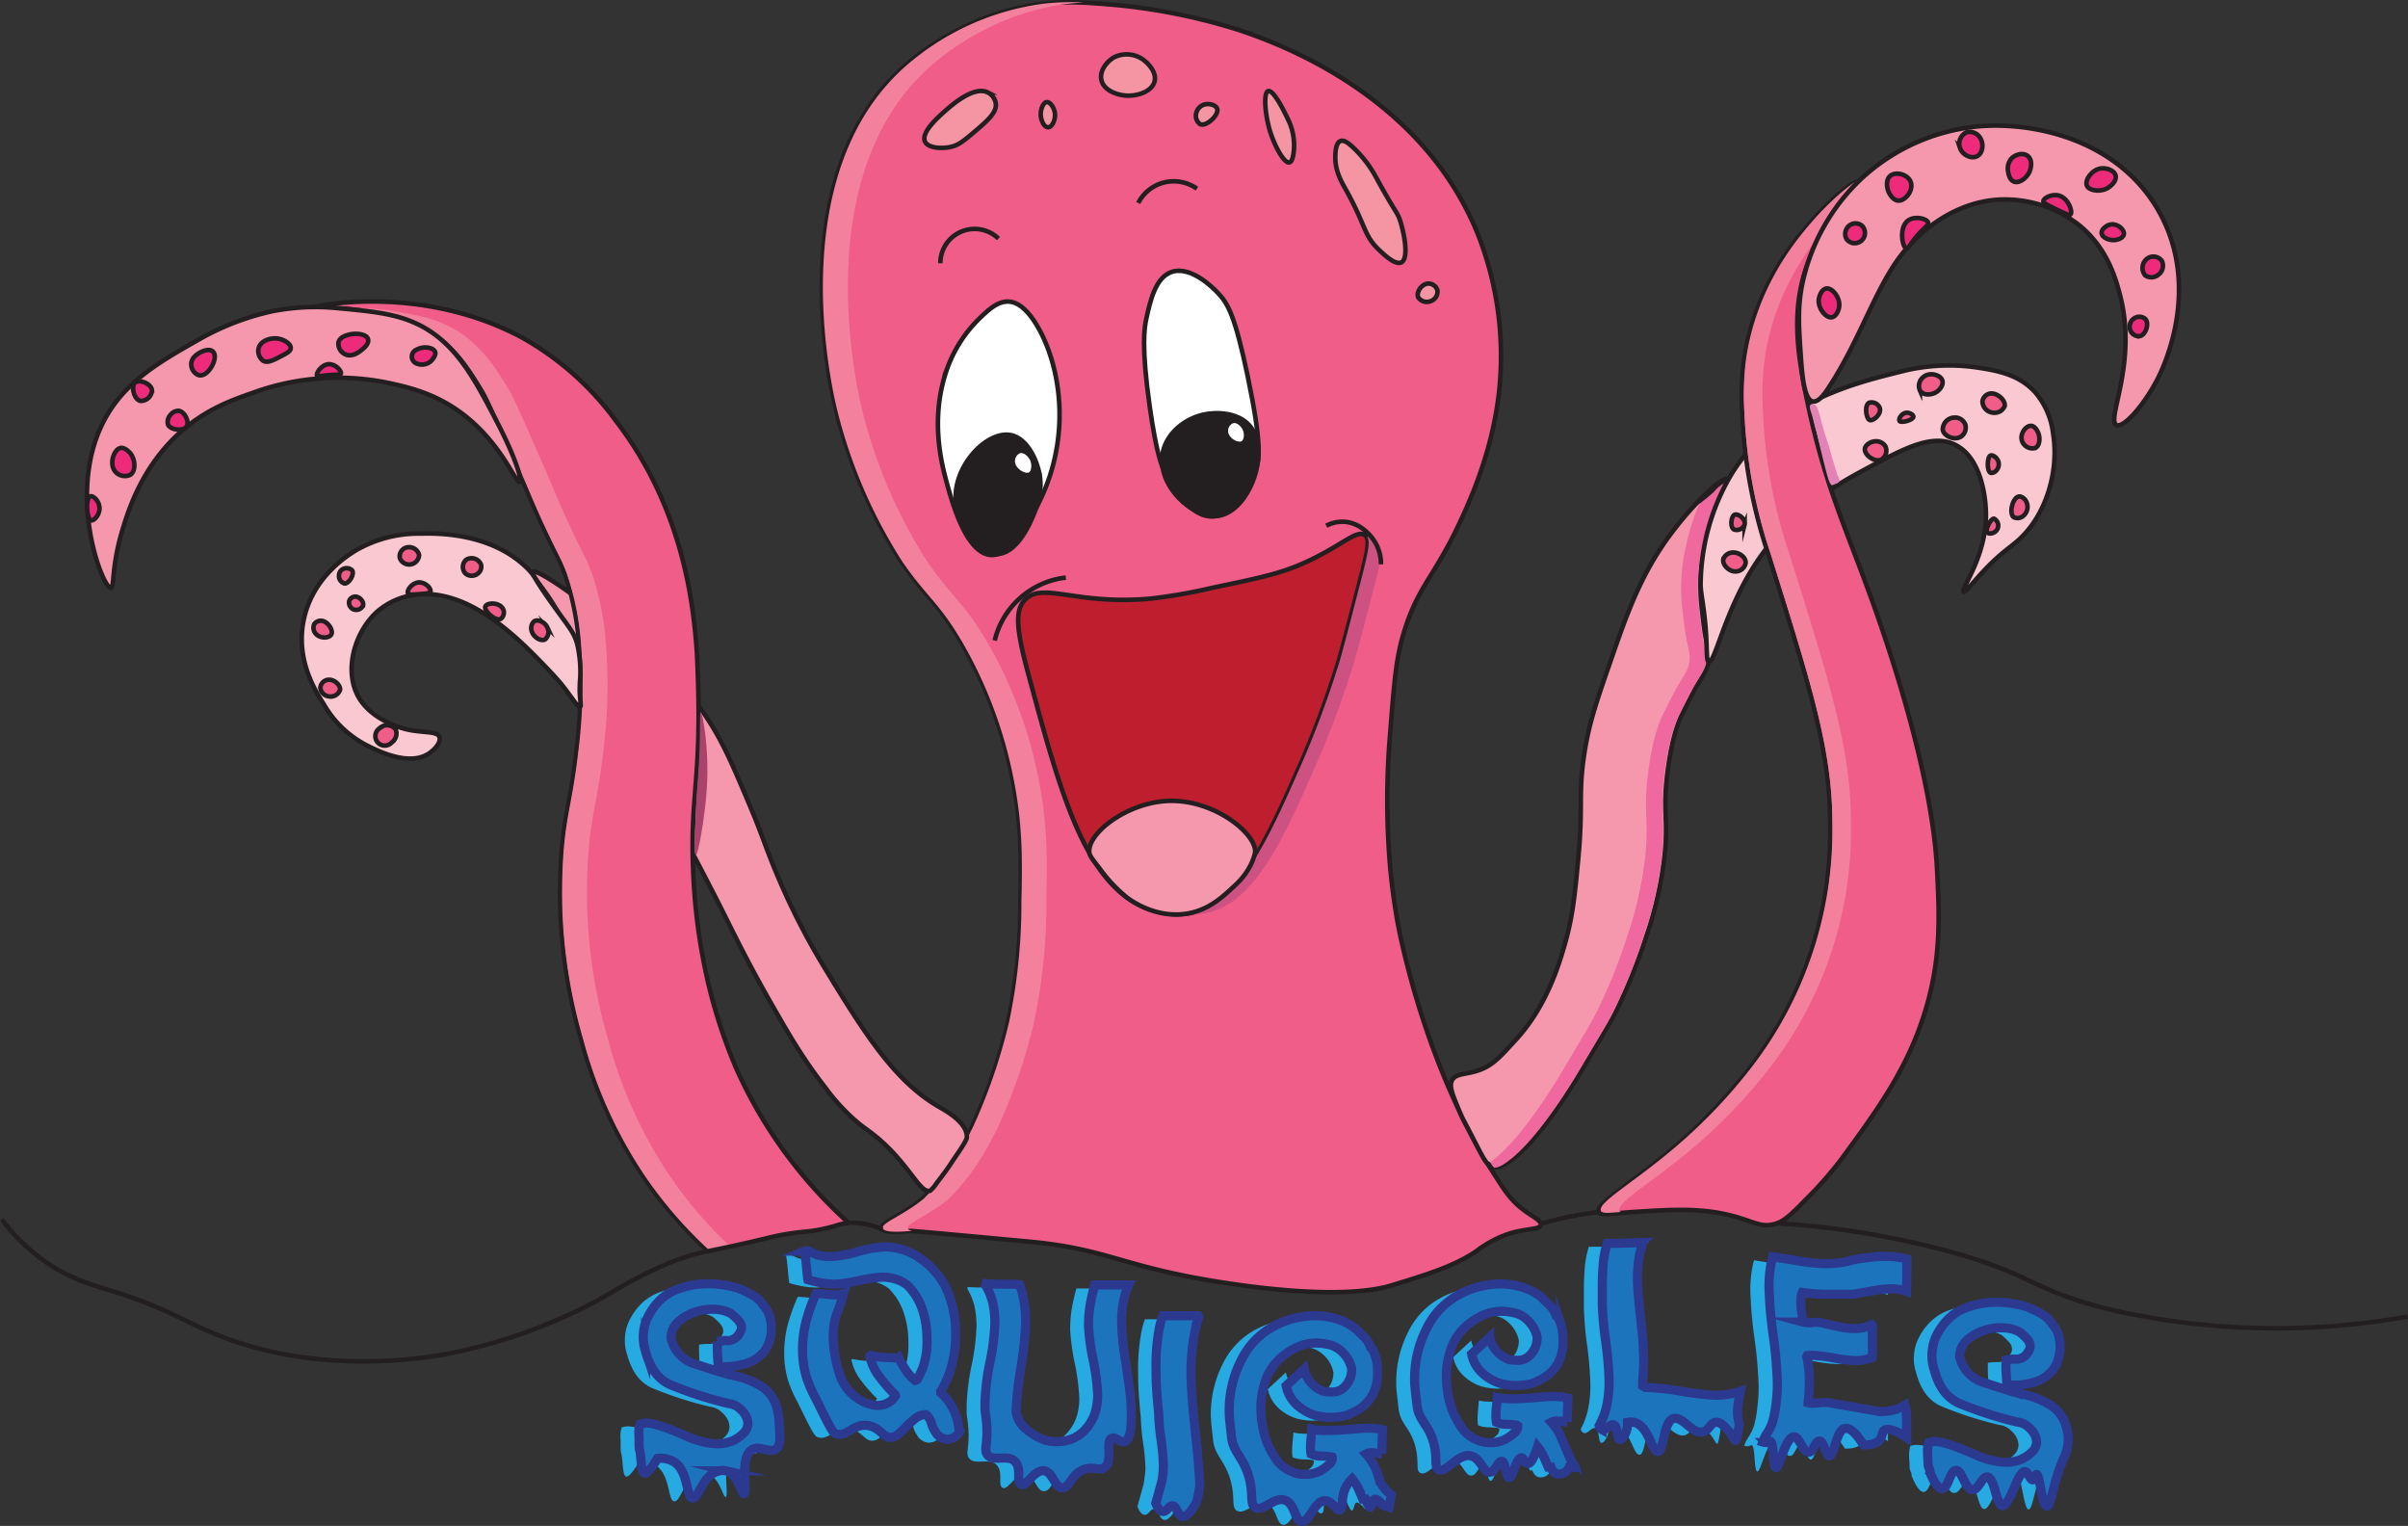 <svg xmlns="http://www.w3.org/2000/svg" viewBox="0 0 527.11 333.96"><rect x="0" y="0" width="527.11" height="333.96" fill="#333333" stroke="none"/><defs><style>.cls-1{fill:#f05d89;}.cls-1,.cls-10,.cls-11,.cls-12,.cls-13,.cls-15,.cls-16,.cls-3,.cls-4,.cls-6{stroke:#231f20;}.cls-1,.cls-10,.cls-11,.cls-12,.cls-13,.cls-15,.cls-16,.cls-18,.cls-3,.cls-4,.cls-6{stroke-miterlimit:10;}.cls-2{fill:#f3819e;}.cls-3{fill:#f598ad;}.cls-4{fill:#fac8d1;}.cls-5{fill:#f0699e;}.cls-15,.cls-6{fill:none;}.cls-6{stroke-width:0.5px;}.cls-7{fill:#aa436b;}.cls-8{fill:#e582b5;}.cls-12,.cls-9{fill:#231f20;}.cls-10{fill:#ee2a7b;}.cls-11{fill:#fff;}.cls-13{fill:#be1e2d;}.cls-14{fill:#ce5281;}.cls-16{fill:#f594a2;}.cls-17{fill:#27aae1;}.cls-18{fill:#1c75bc;stroke:#2b3990;stroke-width:2px;}</style></defs><g id="Main"><path class="cls-1" d="M250.3,18.35C236.43,20,225.67,27.23,220.24,32c-26.31,23.24-16.57,68.28-15.12,74.52a110.48,110.48,0,0,0,14.4,33.84c5.39,7.86,8,8.88,13.14,17.64a96.78,96.78,0,0,1,11.16,29.52c2.11,10.4,2,18.33,1.8,27.18a126.14,126.14,0,0,1-2.7,26.46,122,122,0,0,1-7.86,22.88l-.1.21S234,266.21,233,268a50.44,50.44,0,0,1-8.82,11.88c-4.5,3.69-9.26,5.26-8.93,6.42s4.66.72,6.41.6c.48,0,9,.76,25.92,2.34,17.84,1.66,20.19,5.67,43.92,9.18,24.19,3.57,33.1,1.08,35.46.36,7.79-2.39,13.48-4.13,18.36-7.38a24.57,24.57,0,0,1,7.56-4c3.65-1.07,6.43-.78,6.66-1.8s-1.87-1.8-4.14-3.6c-2.59-2.06-3.87-4.08-6.3-7.92-16-25.22-21.06-55.62-21.06-55.62-.88-5.23-1.29-9.29-1.44-10.8a172.7,172.7,0,0,1,0-30.06c.84-10.61,1.25-15.92,2.84-21.25,3.11-10.45,6.64-12.4,12.1-23.93,2.24-4.74,7.32-15.67,8.82-28.8a72.61,72.61,0,0,0-4.68-35.1c-12.71-31.08-45-42-52.2-44.46a130.87,130.87,0,0,0-26.1-5.4C261.49,18.13,256.33,17.63,250.3,18.35Z" transform="translate(-22.26 -17.49)"/><path class="cls-2" d="M221,286.31c-.32-1.16,4.43-2.73,8.93-6.42A50.44,50.44,0,0,0,238.71,268c1-1.8,1.95-3.73,1.95-3.73l.1-.21a122.34,122.34,0,0,0,7.85-22.88,124.81,124.81,0,0,0,2.7-26.46c.17-8.85.32-16.78-1.8-27.18A96.51,96.51,0,0,0,238.35,158c-5.15-8.76-7.74-9.78-13.14-17.64a110.48,110.48,0,0,1-14.4-33.84c-1.45-6.24-11.19-51.28,15.12-74.52,5.43-4.8,16.19-12,30.06-13.68,1.22-.15,2.39-.23,3.55-.29a54,54,0,0,0-9,.29A57.22,57.22,0,0,0,220.47,32c-26.31,23.24-16.58,68.28-15.12,74.52a110.48,110.48,0,0,0,14.4,33.84c5.39,7.86,8,8.88,13.14,17.64a97.06,97.06,0,0,1,11.16,29.52c2.11,10.4,2,18.33,1.8,27.18a126.14,126.14,0,0,1-2.7,26.46,122,122,0,0,1-7.86,22.88l-.1.21s-.93,1.93-1.94,3.73a50.44,50.44,0,0,1-8.82,11.88c-4.51,3.69-9.26,5.26-8.94,6.42s4.66.72,6.42.6h.1C221.45,286.8,221,286.61,221,286.31Z" transform="translate(-22.26 -17.49)"/><path class="cls-3" d="M233.9,266.38c.13-3.2-4.61-5.79-6.1-6.65-9.77-5.66-16.32-16.07-25.38-31a150.67,150.67,0,0,1-9.36-18.18c-3-6.88-3.62-9.56-6.66-16.74-3.78-8.95-5.86-13.88-9.54-19.44-7-10.52-15.08-16.43-27.9-25.74-1.75-1.27-9.34-6.79-10.08-5.94-.36.41,1.12,2.15,3.06,4.86,1.22,1.7,3.15,5,7,11.7,19.74,34,32,58.68,32,58.68,2.19,4.39,5.23,10.59,10,18.95,4.14,7.25,7.08,12.33,12,18.67a44.42,44.42,0,0,0,6.16,6.83c2.26,2,2.89,2.21,4.89,3.84,7.31,6,9.66,12.61,11.88,11.87a7.32,7.32,0,0,0,1.35-1.57c1.63-2.14,2.45-3.21,3.6-5C232.87,268.53,233.88,267,233.9,266.38Z" transform="translate(-22.26 -17.49)"/><path class="cls-1" d="M208,285.11a100.76,100.76,0,0,1-24.66-34,115.45,115.45,0,0,1-5.76-17.28,129.68,129.68,0,0,1-3.6-26.28c-.62-15.71,1.77-19.56,1.08-41-.12-3.68-.18-5.52-.36-7.74-.71-8.64-2.72-29.79-17.46-49a64.33,64.33,0,0,0-20.88-18.54,64.36,64.36,0,0,0-14.58-5.58c-17.1-4.35-31.69-1-31.68-.72a62.05,62.05,0,0,1,14,.9c4.3.8,7.72,1.44,11.52,3.6,6,3.43,9.12,8.49,12,13.21,1.08,1.77,2.86,5.8,6.36,13.79,4.33,9.87,4.23,10,6.66,15.3,3.64,7.87,4.15,8.1,5.4,11.7A62.51,62.51,0,0,1,149,158a115.18,115.18,0,0,1-.58,24.12c-1.34,11.71-2.94,14.21-3.42,25.38-.22,5.21-.07,9.18,0,10.62A115.76,115.76,0,0,0,149.5,245,99.35,99.35,0,0,0,163,274.85a93.13,93.13,0,0,0,14,16.2" transform="translate(-22.26 -17.49)"/><path class="cls-2" d="M168.87,274.85A99.1,99.1,0,0,1,155.37,245a115.21,115.21,0,0,1-4.5-26.82c-.07-1.44-.23-5.41,0-10.62.47-11.17,2.08-13.67,3.42-25.38a115.59,115.59,0,0,0,.57-24.12A62.17,62.17,0,0,0,152,143.45c-1.25-3.6-1.76-3.83-5.4-11.7-2.43-5.25-2.33-5.43-6.66-15.3-3.51-8-5.28-12-6.36-13.79-2.88-4.72-6-9.78-12-13.21-3.8-2.16-7.22-2.8-11.52-3.6A55.31,55.31,0,0,0,96.92,85a55.22,55.22,0,0,1,7.63.9c4.31.8,7.73,1.44,11.52,3.6,6,3.43,9.13,8.49,12,13.21,1.09,1.77,2.86,5.8,6.36,13.79,4.34,9.87,4.24,10,6.66,15.3,3.64,7.87,4.16,8.1,5.4,11.7A61.39,61.39,0,0,1,149.41,158a115.18,115.18,0,0,1-.58,24.12c-1.34,11.71-2.94,14.21-3.42,25.38-.22,5.21-.06,9.18,0,10.62a116.32,116.32,0,0,0,4.5,26.82,99.35,99.35,0,0,0,13.5,29.88,93.55,93.55,0,0,0,14,16.2l4.53-.87A92.73,92.73,0,0,1,168.87,274.85Z" transform="translate(-22.26 -17.49)"/><path class="cls-3" d="M81.87,85.6A57.3,57.3,0,0,0,65.8,91.79c-8.1,4.59-15.43,8.75-20,16.38-9.61,16.1-1.15,38.07.72,38,.83-.05.08-4.48,2.52-12.6,1.33-4.44,4.26-13.78,12.42-21.24,5.67-5.19,11.39-7.2,16-8.82a54.43,54.43,0,0,1,30.06-2.16c4.08.9,9.82,2.18,15.66,6.48,8.78,6.46,12,15.51,12.78,15.12s-1.36-6.32-4.85-13C126,100.14,121.78,92,113,88.13c-4.7-2.08-9.78-2.55-16.93-3.21a49,49,0,0,0-7.73-.15A53.74,53.74,0,0,0,81.87,85.6Z" transform="translate(-22.26 -17.49)"/><path class="cls-4" d="M138,142.19c-8-8.25-20.37-8-23.52-7.92a27.4,27.4,0,0,0-14.4,3.72c-1.6,1-9.55,5.8-11.4,15.48-1.64,8.58,2.61,15.24,4.44,18.12a23,23,0,0,0,9.6,9.12c1.7.81,8.89,4.7,13.44,1.68,1.3-.87,2.69-2.49,2.3-3.58-.5-1.43-3.68-.82-7.45-1.76-.78-.2-7.3-1.92-10.21-6.9-3.35-5.74-1-14.34,4.08-18.84a15.68,15.68,0,0,1,7.92-3.6c11.83-1.81,22.89,9.54,28.2,15,2.93,3,4.08,4.44,4.08,4.44,2.35,2.91,3.68,5.27,4.17,5,.29-.14,0-1.06-.09-3.25a28.66,28.66,0,0,1,.12-3.12,26.79,26.79,0,0,0-.59-7c-.58-2.52-1.67-3.78-4.46-7.62C138.83,143.76,139.64,143.91,138,142.19Z" transform="translate(-22.26 -17.49)"/><path class="cls-3" d="M340.12,253.91c.89-1.62,3.06-1.14,6.12-2.28s4.87-3.38,7.74-6.48c7-7.53,9.68-17.2,10.62-20.34,1.86-6.26,2.32-10.9,3.06-18.54,1.2-12.29.07-14.31,1.26-22.86,1-7.11,2.61-11.79,5.76-20.88,3.79-10.95,6.76-19.48,13.5-28.44,5.2-6.91,11.24-12.44,12.24-11.7.84.61-2.74,4.91-4.68,13.68a40.64,40.64,0,0,0-1.08,13.5c.61,5.58.91,7.17.91,7.17.57,3,1,3.88.71,5.61s-1,2.5-2.7,5.4c0,0-.71,1.21-3.06,5.94-.58,1.16-2.21,4.66-3.24,12.78-1.08,8.57.12,9.59-.54,17.28a81.77,81.77,0,0,1-4,18.36,124.42,124.42,0,0,1-6.66,16.56c-1.21,2.42-1.51,2.81-7.2,12.42-1.15,1.94-9.84,16.74-16.92,21.06a4,4,0,0,1-2.89.72c-1.4-.32-2-1.67-4.37-6.27-2.2-4.26-2.26-4.24-2.84-5.6C340.24,257.13,339.41,255.2,340.12,253.91Z" transform="translate(-22.26 -17.49)"/><path class="cls-5" d="M394.07,149.75a40.64,40.64,0,0,1,1.08-13.5c1.94-8.77,5.52-13.07,4.68-13.68-.51-.37-2.3.85-4.61,3.05a48.6,48.6,0,0,0-3.73,10.63,40.91,40.91,0,0,0-1.08,13.5c.61,5.58.92,7.17.92,7.17.57,3,1,3.88.7,5.61s-1,2.5-2.7,5.4c0,0-.7,1.21-3.06,5.94-.57,1.16-2.21,4.66-3.24,12.78-1.08,8.57.12,9.59-.54,17.28a81.22,81.22,0,0,1-4,18.36,122.91,122.91,0,0,1-6.66,16.56c-1.21,2.42-1.51,2.81-7.2,12.42-1.14,1.94-9.84,16.74-16.92,21.06l-.27.16a2.17,2.17,0,0,0,1,.56,4,4,0,0,0,2.89-.72c7.08-4.32,15.77-19.12,16.92-21.06,5.69-9.61,6-10,7.2-12.42a124.42,124.42,0,0,0,6.66-16.56,81.77,81.77,0,0,0,4-18.36c.66-7.69-.54-8.71.54-17.28,1-8.12,2.66-11.62,3.24-12.78,2.36-4.73,3.06-5.94,3.06-5.94,1.68-2.9,2.41-3.63,2.7-5.4s-.14-2.63-.71-5.61C395,156.92,394.68,155.33,394.07,149.75Z" transform="translate(-22.26 -17.49)"/><path class="cls-4" d="M401.14,121.49c9.63-15.85,26.69-20.07,37.26-22.68a41.9,41.9,0,0,1,16.56-.9c4.35.66,9.2,1.47,12.79,5.42a16.87,16.87,0,0,1,3.95,9.16c1.28,7.9-1.4,17.48-7.38,23-1.93,1.79-3.73,2.73-7.2,6.3-3.08,3.17-4.6,5.47-5,5.22-.8-.46,5-7.7,4.86-17.1,0-1.23-.25-11.58-6.48-14.94-5.07-2.74-11.37.63-19.26,4.86-6.37,3.41-17.45,9.35-25.38,22.14-6.25,10.08-8.22,20.68-9.54,20.34-.48-.13-.39-1.57-.54-4.76-.29-6.37-1.19-9.71-1.26-12A48,48,0,0,1,401.14,121.49Z" transform="translate(-22.26 -17.49)"/><path class="cls-1" d="M372.25,282.75c-.79-1.76,6.85-6,15.75-13.48a117.38,117.38,0,0,0,16-16.38,84.92,84.92,0,0,0,18.9-55.08c0-16-4.52-30.26-13.5-58.86a111.23,111.23,0,0,1-5.76-31A59.72,59.72,0,0,1,404,96.47c2.2-15.62,10.78-25.88,14.22-29.88,4.69-5.46,9.89-9.68,10.44-9.18s-6.64,7.37-10.44,17.1c-3.86,9.89-2.71,19.33-.54,29.88,4.71,22.84,10.08,30.81,18,55.08,9.35,28.64,10.37,43.63,10.62,48.6.51,10,.89,19.08-2.52,30.42-3.85,12.81-10.62,22-18.36,32.58a82.54,82.54,0,0,1-7.92,9c-3.73,3.89-5,4.74-6.48,5.22-3.41,1.1-5-.69-10.8-2-6.41-1.44-12.51-1.05-20.52-.54C374.52,283.1,372.63,283.58,372.25,282.75Z" transform="translate(-22.26 -17.49)"/><path class="cls-2" d="M376.79,282.47c-.79-1.75,6.84-6,15.74-13.48a115.72,115.72,0,0,0,16-16.38,84.92,84.92,0,0,0,18.9-55.08c0-16-4.51-30.26-13.5-58.86a111.45,111.45,0,0,1-5.76-31,60.53,60.53,0,0,1,.36-11.52c2.2-15.62,10.78-25.87,14.22-29.88l.09-.1c3.38-5.27,6.75-8.66,6.28-9.08s-5.75,3.72-10.44,9.18c-3.44,4-12,14.26-14.22,29.88a60.53,60.53,0,0,0-.36,11.52,111.45,111.45,0,0,0,5.76,31c9,28.6,13.48,42.9,13.5,58.86a84.92,84.92,0,0,1-18.9,55.08,116.26,116.26,0,0,1-16,16.38c-8.9,7.52-16.53,11.73-15.74,13.48.28.63,1.45.51,4.3.26A.53.53,0,0,1,376.79,282.47Z" transform="translate(-22.26 -17.49)"/><path class="cls-3" d="M422.38,102.59c7.1-10.7,10.37-22.15,16.38-29.7,1.39-1.75,9-10.93,20.88-11.7a26.26,26.26,0,0,1,18.18,5.94c5.8,5,7.55,11.29,8.46,14.76,4,15.1-3.09,27.55-.72,28.62,1.61.73,6.14-4.51,9-10.08,1.09-2.13,9.71-19.62.41-36.45C486.1,48,467.33,44,455,45.17a43.71,43.71,0,0,0-25.2,11.34A44.31,44.31,0,0,0,416.9,79.05c-1.2,5.5-.91,9.62-.46,16.16.29,4.23.72,9.76,2.64,10.14C420.34,105.6,421.74,103.55,422.38,102.59Z" transform="translate(-22.26 -17.49)"/><path class="cls-6" d="M375,284.64" transform="translate(-22.26 -17.49)"/><path class="cls-7" d="M176.59,194.21c-.54,4.72-1.56,10.39-2,10.35s-.22-2.81-.09-7.2c.24-8.21.73-9.71.9-16.38.12-4.61,0-7.54.27-7.56s.76,3.07,1,5A65.63,65.63,0,0,1,176.59,194.21Z" transform="translate(-22.26 -17.49)"/><path class="cls-8" d="M418.6,106.07a.79.79,0,0,1,.66-.15c.95.18,1.18,2,2.13,5.4.62,2.23.82,2.37,1.54,4.94.24.86.38,1.41.71,2.5.53,1.74.79,2.61.83,2.7.3.64.52,1,.4,1.35a1.46,1.46,0,0,1-1.41.93c-.74-.12-1-1.25-2.25-6.21-1.32-5.47-1.22-5.28-1.5-6.12s-.48-2-.79-3S418.21,106.44,418.6,106.07Z" transform="translate(-22.26 -17.49)"/><path class="cls-9" d="M424.84,123h-.06a.41.41,0,0,0-.19,0,.44.44,0,0,0-.16.1.39.39,0,0,0-.11.17.38.38,0,0,0,0,.19l0,.13a.38.38,0,0,0,.13.22l.1.08a.55.55,0,0,0,.25.07h.06a.32.32,0,0,0,.19,0,.34.34,0,0,0,.16-.1.36.36,0,0,0,.11-.16.41.41,0,0,0,0-.19l0-.13a.45.45,0,0,0-.13-.23l-.1-.07a.45.45,0,0,0-.25-.07Z" transform="translate(-22.26 -17.49)"/><path class="cls-9" d="M424.36,123.11a2.73,2.73,0,0,1-.25.23l.1-.08a2,2,0,0,1-.47.28l.12-.05a2.4,2.4,0,0,1-.38.12.53.53,0,0,0-.3.23.51.51,0,0,0-.05.38.52.52,0,0,0,.62.35,2.62,2.62,0,0,0,1.32-.75.53.53,0,0,0,.15-.36.51.51,0,0,0-.15-.35.5.5,0,0,0-.71,0Z" transform="translate(-22.26 -17.49)"/><path class="cls-9" d="M424.9,123.91a.5.5,0,0,0,0-1,.5.5,0,0,0,0,1Z" transform="translate(-22.26 -17.49)"/><path class="cls-8" d="M423.59,122.51a3.59,3.59,0,0,1,.17.34l-.05-.12a.36.36,0,0,1,0,.09.26.26,0,0,0,.09.17.29.29,0,0,0,.14.13.32.32,0,0,0,.18.06.34.34,0,0,0,.2,0l.12,0a.39.39,0,0,0,.18-.18l0-.12a.39.39,0,0,0,0-.26,3.15,3.15,0,0,0-.26-.56.43.43,0,0,0-.13-.14.46.46,0,0,0-.17-.09.44.44,0,0,0-.2,0,.64.64,0,0,0-.18.06l-.1.08a.42.42,0,0,0-.13.22l0,.14a.45.45,0,0,0,.07.25Z" transform="translate(-22.26 -17.49)"/><path class="cls-8" d="M424,123.37a.5.5,0,0,0,0-1,.5.5,0,0,0,0,1Z" transform="translate(-22.26 -17.49)"/><path class="cls-8" d="M424.12,123.31a.5.5,0,0,0,0-1,.5.5,0,0,0,0,1Z" transform="translate(-22.26 -17.49)"/><path class="cls-8" d="M424.3,123.19a.5.5,0,0,0,0-1,.5.5,0,0,0,0,1Z" transform="translate(-22.26 -17.49)"/><path class="cls-8" d="M424.42,123.13a.5.5,0,0,0,0-1,.5.5,0,0,0,0,1Z" transform="translate(-22.26 -17.49)"/><path class="cls-9" d="M399.75,122.14a7,7,0,0,0-2.71,2,29.76,29.76,0,0,1-2.85,2.41.5.5,0,1,0,.51.86,33.38,33.38,0,0,0,2.83-2.36,6.76,6.76,0,0,1,2.48-1.94.5.5,0,0,0-.26-1Z" transform="translate(-22.26 -17.49)"/><path class="cls-9" d="M394.2,127.75l.18-.13a.53.53,0,0,0,.14-.12.56.56,0,0,0,.09-.17.34.34,0,0,0,0-.2.41.41,0,0,0-.05-.19l-.08-.1a.5.5,0,0,0-.22-.13l-.14,0a.55.55,0,0,0-.25.07l-.18.12a.86.86,0,0,0-.14.13.56.56,0,0,0-.09.17.46.46,0,0,0,0,.2.6.6,0,0,0,.06.19l.08.1a.61.61,0,0,0,.22.13l.14,0a.55.55,0,0,0,.25-.07Z" transform="translate(-22.26 -17.49)"/><path class="cls-9" d="M395.66,126.42c.8-.81,1.65-1.57,2.47-2.34a.5.5,0,0,0-.7-.71c-.83.78-1.68,1.54-2.48,2.34a.5.5,0,0,0,.71.71Z" transform="translate(-22.26 -17.49)"/><path class="cls-9" d="M394.35,127.55a.5.5,0,0,0,0-1,.5.5,0,0,0,0,1Z" transform="translate(-22.26 -17.49)"/><path class="cls-9" d="M348.07,272.84a.5.5,0,0,0,0-1,.5.5,0,0,0,0,1Z" transform="translate(-22.26 -17.49)"/><path class="cls-9" d="M348.33,273.29a.5.5,0,0,0,0-1,.5.5,0,0,0,0,1Z" transform="translate(-22.26 -17.49)"/><path class="cls-9" d="M348,272.84a.5.5,0,0,0,0-1,.5.5,0,0,0,0,1Z" transform="translate(-22.26 -17.49)"/><path class="cls-9" d="M348,272.78a.5.5,0,0,0,0-1,.5.5,0,0,0,0,1Z" transform="translate(-22.26 -17.49)"/><path class="cls-9" d="M348,272.71a.5.5,0,0,0,0-1,.5.5,0,0,0,0,1Z" transform="translate(-22.26 -17.49)"/><path class="cls-9" d="M347.69,272.61c.19.29.39.59.6.87a.44.44,0,0,0,.13.14.56.56,0,0,0,.17.09.5.5,0,0,0,.62-.35.59.59,0,0,0,0-.39c-.22-.28-.41-.57-.61-.86a.5.5,0,0,0-.3-.23.47.47,0,0,0-.38.05.48.48,0,0,0-.23.29.53.53,0,0,0,.05.39Z" transform="translate(-22.26 -17.49)"/><path class="cls-9" d="M348.75,273.79a.5.5,0,0,0,0-1,.5.5,0,0,0,0,1Z" transform="translate(-22.26 -17.49)"/><path class="cls-9" d="M348.76,273.79a.5.5,0,0,0,0-1,.5.5,0,0,0,0,1Z" transform="translate(-22.26 -17.49)"/><path class="cls-9" d="M348.76,273.77a.5.5,0,0,0,0-1,.5.5,0,0,0,0,1Z" transform="translate(-22.26 -17.49)"/></g><g id="Details"><path class="cls-10" d="M48.58,115.55c1-.26,2.05,1,2.16,1.08,1.17,1.39,1.32,4,0,4.8a2.77,2.77,0,0,1-3.24-.72C46.09,119.09,47.16,115.91,48.58,115.55Z" transform="translate(-22.26 -17.49)"/><path class="cls-10" d="M61.3,107.39c1.41.11,2.47,2.47,1.8,3.48s-3.55.79-4.08-.48a2.28,2.28,0,0,1,.47-2A2.35,2.35,0,0,1,61.3,107.39Z" transform="translate(-22.26 -17.49)"/><path class="cls-10" d="M53,105.23c-1.45-.3-2.07-3.2-1.2-4s3.59.17,3.72,1.68A2.43,2.43,0,0,1,53,105.23Z" transform="translate(-22.26 -17.49)"/><path class="cls-10" d="M65.14,95.27c1-.89,2.9-1.63,3.72-.84s.26,2.36-.24,3.24c-.16.28-1.36,2.31-2.88,1.92a2.53,2.53,0,0,1-1.56-2.88A2.6,2.6,0,0,1,65.14,95.27Z" transform="translate(-22.26 -17.49)"/><path class="cls-10" d="M83.5,91.67c1.08.26,2.45,1.12,2.4,2,0,.69-.86,1.12-2.16,1.8-1.73.9-2.89,1.51-3.84,1a2.65,2.65,0,0,1-1-2.88C79.45,91.87,81.86,91.27,83.5,91.67Z" transform="translate(-22.26 -17.49)"/><path class="cls-10" d="M98.74,90.71c1.55-.38,3.76-.1,4.08,1s-1.17,2.18-1.44,2.4c-.48.39-1.89,1.53-3.36,1a2.55,2.55,0,0,1-1.68-2.64C96.62,91.23,98.12,90.86,98.74,90.71Z" transform="translate(-22.26 -17.49)"/><path class="cls-10" d="M113.5,94c1.39-.81,3.59-.51,4,.48.23.6-.29,1.3-.48,1.56a2.92,2.92,0,0,1-3.36,1.08A1.63,1.63,0,0,1,113.5,94Z" transform="translate(-22.26 -17.49)"/><path class="cls-10" d="M91.66,99.71c-.3-.5,1-2.5,2.64-2.52,1.5,0,2.8,1.55,2.58,2.09-.13.3-.67.14-2.7.31S91.81,100,91.66,99.71Z" transform="translate(-22.26 -17.49)"/><path class="cls-10" d="M42,126.11c.59-.22,1.8.85,2,2.16.32,1.72-1.15,3.27-1.8,3.12C41.21,131.15,40.94,126.5,42,126.11Z" transform="translate(-22.26 -17.49)"/><path class="cls-1" d="M92.62,153.35c1.44.1,2.66,2.13,2.16,3s-2.43.91-3.36-.12a1.93,1.93,0,0,1-.36-2.16A1.71,1.71,0,0,1,92.62,153.35Z" transform="translate(-22.26 -17.49)"/><path class="cls-1" d="M93.82,166.31c1.36-.36,3,1,2.88,2.16a2.17,2.17,0,0,1-2.4,1.44A2.12,2.12,0,0,1,92.38,168,1.93,1.93,0,0,1,93.82,166.31Z" transform="translate(-22.26 -17.49)"/><path class="cls-1" d="M105.34,176.87a2.43,2.43,0,0,1,3.52.22A2.41,2.41,0,0,1,108,180a2.06,2.06,0,1,1-2.64-3.12Z" transform="translate(-22.26 -17.49)"/><path class="cls-1" d="M97.66,145.19c1,.09,2.26-2.05,1.68-2.88a1.77,1.77,0,0,0-2.4,0,1.68,1.68,0,0,0-.48,1.2A1.7,1.7,0,0,0,97.66,145.19Z" transform="translate(-22.26 -17.49)"/><path class="cls-1" d="M99.94,148.07c1-.07,2,1.05,1.8,1.92a1.64,1.64,0,0,1-2.16.84,1.58,1.58,0,0,1-.84-1.92A1.42,1.42,0,0,1,99.94,148.07Z" transform="translate(-22.26 -17.49)"/><path class="cls-1" d="M111,137.39a2.26,2.26,0,0,1,3,1.56,2.18,2.18,0,0,1-4.2.72A2,2,0,0,1,111,137.39Z" transform="translate(-22.26 -17.49)"/><path class="cls-1" d="M124.3,140a2.24,2.24,0,0,1,3.24,1,1.85,1.85,0,0,1-.24,1.56,2.17,2.17,0,0,1-3.12.48A2.09,2.09,0,0,1,124.3,140Z" transform="translate(-22.26 -17.49)"/><path class="cls-1" d="M128.5,150.23c.23-.64,1.79-.89,2.88-.36a2,2,0,0,1,1.08,1.08,1.76,1.76,0,0,1-.6,2C130.72,153.52,128.16,151.19,128.5,150.23Z" transform="translate(-22.26 -17.49)"/><path class="cls-1" d="M139.18,153.47c.84-.54,2.36.19,2.88,1.32a2.17,2.17,0,0,1-.48,2.64c-.89.49-2.46-.43-2.88-1.68A2.06,2.06,0,0,1,139.18,153.47Z" transform="translate(-22.26 -17.49)"/><path class="cls-1" d="M111.54,147.31c-.29-.6.92-2.31,2.43-2.36s2.73,1.41,2.52,2c-.15.42-1,.48-2.39.57S111.74,147.72,111.54,147.31Z" transform="translate(-22.26 -17.49)"/><path class="cls-1" d="M402,130.13c.77-.28,2.46,1,2.16,2.16a1.85,1.85,0,0,1-2.34,1.08C400.91,132.82,401.2,130.44,402,130.13Z" transform="translate(-22.26 -17.49)"/><path class="cls-1" d="M401.68,138.41c1.34,0,2.82,1.09,2.7,2.34a2.26,2.26,0,0,1-2,1.8c-1.55.18-3.17-1.45-2.88-2.7A2.27,2.27,0,0,1,401.68,138.41Z" transform="translate(-22.26 -17.49)"/><path class="cls-1" d="M443.44,99.89c1.35-1,3.63-.34,4,.88.31,1-.6,2.22-1.67,2.72s-2.6.51-3.24-.54A2.47,2.47,0,0,1,443.44,99.89Z" transform="translate(-22.26 -17.49)"/><path class="cls-1" d="M431.38,105.65a1.91,1.91,0,0,1,2.34,1.08c.49,1.35-1.38,2.94-2.16,2.7S430.32,106.24,431.38,105.65Z" transform="translate(-22.26 -17.49)"/><path class="cls-1" d="M457.66,103.67c1.59-.46,3.69,1.38,3.42,2.7a2.38,2.38,0,0,1-2.52,1.44,2.53,2.53,0,0,1-2.34-2.52A2.06,2.06,0,0,1,457.66,103.67Z" transform="translate(-22.26 -17.49)"/><path class="cls-1" d="M432.46,114.11a2.4,2.4,0,0,1,2.52,1.08,2.26,2.26,0,0,1-.9,2.88c-1.41.71-3.74-1-3.6-2.34C430.57,114.91,431.57,114.25,432.46,114.11Z" transform="translate(-22.26 -17.49)"/><path class="cls-1" d="M466.84,110.69c1,0,1.6,1.55,1.62,1.62.4,1.06.33,2.77-.72,3.24a2.41,2.41,0,0,1-2.88-1.62C464.38,112.43,465.72,110.64,466.84,110.69Z" transform="translate(-22.26 -17.49)"/><path class="cls-1" d="M464.14,126.17c.71-.15,1.36.62,1.44.72a2.58,2.58,0,0,1-.54,3.6,1.88,1.88,0,0,1-2,.18C462,129.82,462.8,126.44,464.14,126.17Z" transform="translate(-22.26 -17.49)"/><path class="cls-1" d="M449.92,108.89a2.43,2.43,0,0,1,2.52,1.44,2.37,2.37,0,0,1-.9,2.7c-1.36.91-3.7,0-4-1.44A2.6,2.6,0,0,1,449.92,108.89Z" transform="translate(-22.26 -17.49)"/><path class="cls-1" d="M458,117.17c.55-.2,1.86.69,1.8,2s-1.26,2-1.8,1.8C457.17,120.62,457.19,117.47,458,117.17Z" transform="translate(-22.26 -17.49)"/><path class="cls-1" d="M458.74,131a1.7,1.7,0,0,1,.72,2.34c-.52.93-1.8,1.1-2.16.72C456.73,133.49,458,131,458.74,131Z" transform="translate(-22.26 -17.49)"/><path class="cls-1" d="M439.66,107.81c.71,0,1.47.49,1.44.9-.06.74-2.72,1.44-3.06.9C437.8,109.22,438.51,107.83,439.66,107.81Z" transform="translate(-22.26 -17.49)"/><path class="cls-10" d="M436,56c1.22-1.06,3.84-.37,4.5,1.26.73,1.78-1.11,4.21-2.7,4.14-1.33-.06-2.11-1.87-2.16-2C435.24,58.41,435.07,56.79,436,56Z" transform="translate(-22.26 -17.49)"/><path class="cls-10" d="M422,80.63c1.29-.22,3,1.83,2.88,3.78-.07,1-.69,2.36-1.62,2.52-1.29.22-3-1.83-2.88-3.78C420.47,82.11,421.09,80.79,422,80.63Z" transform="translate(-22.26 -17.49)"/><path class="cls-10" d="M452.74,46.44a2.69,2.69,0,0,1,2.88,1.08c.93,1.26.76,3.43-.54,4.14s-3.27-.25-3.78-1.8A2.77,2.77,0,0,1,452.74,46.44Z" transform="translate(-22.26 -17.49)"/><path class="cls-10" d="M462.56,52.19c.88-.92,2.57-1.38,3.6-.54s.74,2.56.36,3.42c-.61,1.39-2.25,2.63-3.42,2.16-1-.39-1.2-1.78-1.26-2.16A3.35,3.35,0,0,1,462.56,52.19Z" transform="translate(-22.26 -17.49)"/><path class="cls-10" d="M482.14,54.35c1.25-.17,3,.41,3.24,1.62s-1.13,2.43-2.16,2.88c-1.51.65-3.67.36-4.14-.72C478.55,56.9,480.16,54.62,482.14,54.35Z" transform="translate(-22.26 -17.49)"/><path class="cls-10" d="M484.48,66.59c1.41-.12,2.86,1.2,2.7,2.16S485.49,70.2,484.3,70c-.71-.12-1.87-.58-2-1.44S483.38,66.68,484.48,66.59Z" transform="translate(-22.26 -17.49)"/><path class="cls-10" d="M492.4,74a2.32,2.32,0,0,1,3.06.54,2.41,2.41,0,0,1-.72,3.06,2.39,2.39,0,0,1-2.88.18A2.56,2.56,0,0,1,492.4,74Z" transform="translate(-22.26 -17.49)"/><path class="cls-10" d="M427.54,66.57a2.18,2.18,0,0,1,2.34.36,2.24,2.24,0,1,1-3.42,2.88A2.34,2.34,0,0,1,427.54,66.57Z" transform="translate(-22.26 -17.49)"/><path class="cls-10" d="M489.52,87.11a2,2,0,0,1,2.34.18c.95,1,.1,3.55-1.26,3.78a2,2,0,0,1-2-1.26A2.16,2.16,0,0,1,489.52,87.11Z" transform="translate(-22.26 -17.49)"/><path class="cls-10" d="M439.58,71.9c-.87-.2-1.79-4.71.44-6.21,1.53-1,4.09-.35,4.32.54.14.56-.72.91-2.39,2.83S440,72,439.58,71.9Z" transform="translate(-22.26 -17.49)"/><path class="cls-10" d="M469.54,61.55c0-.73,1.88-1.69,3.42-1.26,2.1.58,3.09,3.58,2.52,4.14-.28.27-1.45-.3-3.78-1.44C469.72,62,469.54,61.77,469.54,61.55Z" transform="translate(-22.26 -17.49)"/><path class="cls-11" d="M236.74,87.11c2-1.91,4-3.8,6.48-3.6.89.07,3.47.54,6.48,6,4.83,8.78,7.05,23.73,0,37.92-1.91,3.84-5.88,11.83-10.56,11.52-5.51-.37-8.61-12-9.84-16.56-1-3.82-3.57-13.89.48-24.72A29.11,29.11,0,0,1,236.74,87.11Z" transform="translate(-22.26 -17.49)"/><path class="cls-11" d="M278.74,77c4.28-1.43,9.25,3.7,10.08,4.56,2.25,2.32,3.81,5.12,6.57,18.32,3.13,15,2.5,18,1.83,20.08-.25.76-3.48,10.26-9.36,10.56-5.32.27-9.27-7.18-10.56-9.6-.68-1.27-1.84-3.73-3.36-14.4-1.88-13.26-1.19-17.32-.72-19.44C274.09,83.2,275.21,78.2,278.74,77Z" transform="translate(-22.26 -17.49)"/><path class="cls-12" d="M231.46,125.75c.29-7.23,7.25-14.15,12.24-13,3.58.85,5.79,5.79,6.24,9.36a13.85,13.85,0,0,1-.87,6.53c-.39,1.17-3.46,9.9-8.49,10.1C236,139,231.2,132.06,231.46,125.75Z" transform="translate(-22.26 -17.49)"/><path class="cls-12" d="M276.82,116.39c.91-4.22,4.89-7.28,8.88-8.16,3-.67,7.6-.43,10.08,2.4,4.8,5.48,0,18.7-6.73,19.73C283.39,131.22,275.26,123.62,276.82,116.39Z" transform="translate(-22.26 -17.49)"/><path class="cls-11" d="M243.94,117.35" transform="translate(-22.26 -17.49)"/><path class="cls-11" d="M243.94,118.58a2.38,2.38,0,0,1,1.43-2.37c1.18-.35,2.43.84,2.88,1.92s.32,2.73-.5,3.18C246.62,121.93,244.05,120.46,243.94,118.58Z" transform="translate(-22.26 -17.49)"/><path class="cls-11" d="M290.6,112a2.3,2.3,0,0,1,1.43-2.36c1.13-.33,2.23.74,2.67,1.62.56,1.12.42,2.73-.39,3.21C293.22,115.14,290.75,113.81,290.6,112Z" transform="translate(-22.26 -17.49)"/><path class="cls-13" d="M246.7,148.67c-2.41,2.4-1.93,6.74.72,16.56,7.34,27.24,13,48.28,28.44,51.84a15.92,15.92,0,0,0,6.3.36c11.19-1.74,17.49-16.09,25.2-33.66a208,208,0,0,0,7.38-19.8c.82-2.47,2.17-7.65,4.86-18,2.08-8,2.63-10.44,1.44-11.34-1.83-1.4-5.38,2.62-13.86,6.3-5,2.18-9.89,3.2-19.62,5.22a117.18,117.18,0,0,1-13.32,2.34C257.94,150,250.58,144.8,246.7,148.67Z" transform="translate(-22.26 -17.49)"/><path class="cls-14" d="M324.55,139.2l-.09-.62,0-.1-.12-.88A10.39,10.39,0,0,1,323,136a3.21,3.21,0,0,1-.48-1.39,6.7,6.7,0,0,0-.94.42c.7,1.16.06,3.87-1.78,10.95-2.69,10.35-4,15.53-4.86,18a210.73,210.73,0,0,1-7.38,19.8c-7.71,17.57-14,31.92-25.2,33.66l-.62.07a14.13,14.13,0,0,0,3.87-.07c11.2-1.74,17.49-16.09,25.2-33.66a205.27,205.27,0,0,0,7.38-19.8c.82-2.47,2.17-7.65,4.86-18,.74-2.82,1.27-4.92,1.61-6.53A2.44,2.44,0,0,1,324.55,139.2Z" transform="translate(-22.26 -17.49)"/><path class="cls-3" d="M260.72,204.12c-.58-4.18,8.28-11.09,17.48-11.35,10.05-.28,19.33,7.4,18.79,11.37a12.65,12.65,0,0,1-1.06,2.85,15.17,15.17,0,0,1-3.19,4.14c-2.82,2.66-5.83,5.5-10.58,6.3-7,1.18-12.58-3-13.46-3.71a33,33,0,0,1-5.75-6.19C261.53,205.73,260.81,204.81,260.72,204.12Z" transform="translate(-22.26 -17.49)"/><path class="cls-15" d="M240,157.67a18.11,18.11,0,0,1,15.57-13.77" transform="translate(-22.26 -17.49)"/><path class="cls-15" d="M312.58,132.56a7.53,7.53,0,0,1,4.59-.81,8.06,8.06,0,0,1,4.32,2.25,9.21,9.21,0,0,1,3.06,7" transform="translate(-22.26 -17.49)"/><path class="cls-15" d="M228.1,75.11a7.5,7.5,0,0,1,12.72-5.4" transform="translate(-22.26 -17.49)"/><path class="cls-15" d="M271.42,61.91a8.74,8.74,0,0,1,12.84-3.12" transform="translate(-22.26 -17.49)"/><path class="cls-16" d="M224.74,48.47c-.92-2,2.93-5.39,4.44-6.72s6.33-5.58,9.36-4a3.33,3.33,0,0,1,1.68,2.28c.36,2.07-1.84,3.91-5,6.6-2.1,1.76-3.18,2.64-4.8,3C228.43,50.09,225.42,49.93,224.74,48.47Z" transform="translate(-22.26 -17.49)"/><path class="cls-16" d="M251.38,39.83c.75-.08,1.64,1.21,1.8,2.4.19,1.42-.6,3.08-1.44,3.12s-1.35-1.1-1.56-1.92C249.78,41.87,250.51,39.92,251.38,39.83Z" transform="translate(-22.26 -17.49)"/><path class="cls-16" d="M266,30.11a6.18,6.18,0,0,1,7,.84c.28.24,2.52,2.2,2,4.32-.56,2.47-4.49,3.59-7.32,3-.54-.11-3.73-.78-4.32-3.24C262.89,33,264.54,31,266,30.11Z" transform="translate(-22.26 -17.49)"/><path class="cls-16" d="M286.18,40.31c1-.18,2.28.22,2.52,1,.43,1.33-2.35,3.94-3.72,3.36a2.25,2.25,0,0,1-.84-2.52A2.54,2.54,0,0,1,286.18,40.31Z" transform="translate(-22.26 -17.49)"/><path class="cls-16" d="M299.86,37.43c1.22-.39,3.82,5.09,4.08,5.64a13.07,13.07,0,0,1,1.56,7.2c-.11,1-.27,2.59-1,2.76-1.15.27-3.18-3.52-4.2-6.72C299.15,42.54,298.79,37.77,299.86,37.43Z" transform="translate(-22.26 -17.49)"/><path class="cls-16" d="M318.22,49.55a25.73,25.73,0,0,1,5.4,7c4.26,7.83,4.54,7.22,5.28,9.72.8,2.7,1.75,7.79.12,8.64-1.29.66-3.68-1.58-4.8-2.64-3.48-3.28-2.85-5.13-7.2-13-1.11-2-2.38-4.1-2.46-7.08,0-.55-.08-3.39,1.14-3.84C316.43,48.07,317.36,48.77,318.22,49.55Z" transform="translate(-22.26 -17.49)"/><path class="cls-16" d="M334.9,79.55a2.07,2.07,0,0,1,2,1.44,2.19,2.19,0,0,1-1.44,2.4,2.25,2.25,0,0,1-2.76-.84C332.24,81.43,333.45,79.6,334.9,79.55Z" transform="translate(-22.26 -17.49)"/><path class="cls-15" d="M22.66,284.39a41.82,41.82,0,0,0,10.8,10.08c5.14,3.28,9.47,4.37,13.92,5.76,12,3.74,15.39,6.72,23.52,9.84,22.13,8.47,44.61,4.63,49.92,3.6A117.87,117.87,0,0,0,153,302.15c5-2.85,14-8.58,23-10.56,1.62-.36,5.09-1,10.88-2.34,4.08-.95,5.15-1.29,7.83-1.71,3.46-.55,4.21-.39,7.33-1,3.6-.74,3.94-1.24,5.94-1.39a14.9,14.9,0,0,1,7.44,1.45" transform="translate(-22.26 -17.49)"/><path class="cls-15" d="M359.79,285.24c1.81-.52,3.78-1,5.89-1.44,2.33-.47,4.53-.81,6.57-1.05" transform="translate(-22.26 -17.49)"/><path class="cls-15" d="M411.23,285.22a186.83,186.83,0,0,1,35.09,5.47c21.61,5.51,20.06,9.28,39.06,13.68a163.11,163.11,0,0,0,58.32,2.16c2.36-.34,4.29-.67,5.58-.9" transform="translate(-22.26 -17.49)"/></g><g id="Text_2" data-name="Text 2"><path class="cls-17" d="M188.3,326.43a13.26,13.26,0,0,1,.46,2.85c.25,3.41.37,5.12-.49,5.93-1.41,1.31-3.72-.81-5.48.31-2.77,1.77-.85,9.44-1.68,9.6-.62.12-1.28-4.31-3.94-5a3.43,3.43,0,0,0-1.75.09c-3.52,1-4.15,6-5.59,5.86s-.77-5.81-4.08-7.92a5.7,5.7,0,0,0-3.59-.74c-1.94,3.27-2.64,3.31-2.87,3.23-.79-.27-.65-3.47-1-4.86a5.29,5.29,0,0,1-.17-1.1c0-.14,0-.18,0-.5s0-.54,0-.92c0-.65-.05-1.12-.05-1.43a5.74,5.74,0,0,1,.28-1.93,3.83,3.83,0,0,1,1.37-.23,7,7,0,0,1,1.91.28c.66.19,1.35.4,2.05.63s2.35.88,4.93,2a17.78,17.78,0,0,0,6.61,1.62,8.59,8.59,0,0,0,3.08-.54,7.23,7.23,0,0,0,2.54-1.63,3.13,3.13,0,0,0,1.11-2.22,5.63,5.63,0,0,0-.2-1.14,4.69,4.69,0,0,0-1.4-2,4.19,4.19,0,0,0-2.62-1.29,82.75,82.75,0,0,1-12.85-4.16q-3.9-1.82-5.33-7.24a9.7,9.7,0,0,1-.51-3.08,10.24,10.24,0,0,1,.65-3.67,13.69,13.69,0,0,1,2.34-3.76,11,11,0,0,1,4.67-3.17,18.38,18.38,0,0,1,6.59-1.14,22.63,22.63,0,0,1,6.55,1,28.23,28.23,0,0,1,3.76,1.88,6.61,6.61,0,0,1,1.71,1.83,5.88,5.88,0,0,1,1.34,2.22,8.51,8.51,0,0,1,.43,2.79,8.76,8.76,0,0,1-.4,2.8,6.57,6.57,0,0,1-2.25,3.39,7.8,7.8,0,0,1-3.85,1.79,15,15,0,0,1-3.76.46,4.34,4.34,0,0,1-.71-.06,4,4,0,0,0-.6-.06,43.63,43.63,0,0,1-.23-4.73v-.68a2.59,2.59,0,0,1,.57-.09,5.41,5.41,0,0,0,.74-.08l1.11,0a2.7,2.7,0,0,0,1.14-.31,3,3,0,0,0,.94-.77,5.29,5.29,0,0,0,.75-1.29,2.21,2.21,0,0,0-.43-1.79,11.66,11.66,0,0,0-1.8-1.74,7,7,0,0,0-1.94-.74,10.29,10.29,0,0,0-2.22-.23,11.39,11.39,0,0,0-3.7.6,11.26,11.26,0,0,0-3.31,1.8,5,5,0,0,0-2,3.87,7.65,7.65,0,0,0,5.47,5.79q4.44,1.46,7.41,2.31a19.33,19.33,0,0,1,6.67,2.36A7.89,7.89,0,0,1,188.3,326.43Z" transform="translate(-22.26 -17.49)"/><path class="cls-17" d="M228.38,331.37a3.07,3.07,0,0,1-3,1.86,3.28,3.28,0,0,1-2.45-1.75,6,6,0,0,1-.79-1.77,3.69,3.69,0,0,0-1.2-1.88h-.31a3.83,3.83,0,0,0-2.18.94c-2.43,2-3.38,3.71-4.89,4-2,.38-2.5-2.14-5.33-2.56-3.25-.48-4.54,2.57-6.88,1.85-.76-.24-1.08-.69-4.49-7.68a26.75,26.75,0,0,1-2.16-5,20.75,20.75,0,0,1-.78-5.7,24.69,24.69,0,0,1,.74-6.13,42.33,42.33,0,0,1,2.22-6.24c.42,0,1.11.05,2.06.14s1.55.14,1.82.14a5.64,5.64,0,0,0,2.17-.34,38.83,38.83,0,0,1-1.29,3.91,14.35,14.35,0,0,0-1.05,4.64,26.9,26.9,0,0,0,1.37,9.06,9.88,9.88,0,0,0,3.93,5.39,8.7,8.7,0,0,0,4.22,1.57,4.83,4.83,0,0,0,3.3-1.14c.27-.31.54-.63.8-1a.47.47,0,0,0-.28-.4,35.06,35.06,0,0,1-3.51-4.1,10.77,10.77,0,0,1-1.79-4.11l.17-.17a17.08,17.08,0,0,0,2.88.4c1.12.08,2.21.11,3.27.11a23,23,0,0,0,1.57,2.77,10,10,0,0,0,2,2.19.63.63,0,0,0,.52-.34c.15-.23.53-1,1.14-2.39a17.65,17.65,0,0,0,.91-6.61,19.08,19.08,0,0,0-1.06-6.39,13.27,13.27,0,0,0-3.27-5.19,8.26,8.26,0,0,0-2.57-1.28,9.84,9.84,0,0,0-2.79-.42,30.91,30.91,0,0,0-5.24.76,30.4,30.4,0,0,1-5.25.77,16.2,16.2,0,0,1-2.45-.2,26.56,26.56,0,0,1-3.42-.77c-.08-.37-.18-1.31-.31-2.79s-.28-2.64-.43-3.48a1.18,1.18,0,0,1,1.08.09l1.54.71a11,11,0,0,0,3,.4,25.19,25.19,0,0,0,6-1.05,24.56,24.56,0,0,1,5.84-1.06,13.43,13.43,0,0,1,7.67,2.37,17.86,17.86,0,0,1,5.61,6.13,23.57,23.57,0,0,1,2.34,10.71,26.26,26.26,0,0,1-.83,6.61,20.67,20.67,0,0,1-2.42,5.76v.34a12,12,0,0,1,3.93,7.81Z" transform="translate(-22.26 -17.49)"/><path class="cls-17" d="M265.71,324c.52,7.07-.2,9.42-1.26,9.74s-2-1.16-2.88-.72c-1.43.71.35,4.82-1.48,6.34-1.18,1-2.42-.34-4.64.5-2.8,1.06-3,4-4.68,4s-2-3.49-4-3.73c-2.14-.27-3.79,3.49-5,3s.22-3.44-1.37-5.05-4.72.19-6-1.43c-.85-1.06.11-2.32-.17-6.58-.07-1-.18-1.8-.26-2.34a8.37,8.37,0,0,1-.11-1.45V325a50.73,50.73,0,0,1,1.08-8.66,50.48,50.48,0,0,0,1.08-8.49,20.88,20.88,0,0,0-.42-4.36,13.29,13.29,0,0,0-1.63-4,3.38,3.38,0,0,0,.11-.34c.84.08,2.07.12,3.68.12s2.84,0,3.68.11a19.88,19.88,0,0,1,1,3.88,29,29,0,0,1,.31,4.21,76.33,76.33,0,0,1-1.06,10.15,78.64,78.64,0,0,0-1.05,9.52,6,6,0,0,0,1.94,3.59,13.36,13.36,0,0,0,3.93,2.51,9.08,9.08,0,0,0,3,.51,8.48,8.48,0,0,0,5.71-2,10.26,10.26,0,0,0,2.56-3.76,13,13,0,0,0,.74-4.51,47.34,47.34,0,0,0-1-7.63,49.33,49.33,0,0,1-1-7.24,28.68,28.68,0,0,1,.31-4.45,41.5,41.5,0,0,1,1.06-4.67h7.41a16.54,16.54,0,0,0-1.17,3.87,24.19,24.19,0,0,0-.37,4.34,61.13,61.13,0,0,0,1,9.2Q265.59,322.84,265.71,324Z" transform="translate(-22.26 -17.49)"/><path class="cls-17" d="M280.87,343.52c-.15.83-.28,1.56-.4,2.16a7.83,7.83,0,0,1-.45,1.6c-1.48,2.45-2.39,3-3,2.82-1-.21-1.17-2.29-2.16-2.34-.79,0-1.15,1.28-2,1.26s-1.26-1-1.62-1.8l1.2-4.33a10.76,10.76,0,0,0,.34-1.85A18.4,18.4,0,0,0,273,339a46.11,46.11,0,0,0-.52-5.76,47.34,47.34,0,0,1-.51-5.76c-.15-1.29-.28-2.79-.4-4.5s-.17-3.25-.17-4.62a44.12,44.12,0,0,1,.69-9.23,16.31,16.31,0,0,1,.79-2.91h7.76c.11.16.07.48-.12,1a36.62,36.62,0,0,0-1.11,5.59,47.57,47.57,0,0,0-.37,5.87q0,3.87.94,12.74T280.87,343.52Z" transform="translate(-22.26 -17.49)"/><path class="cls-17" d="M322.82,345.42l-.54,2.66-1.31-.41c-.62-.78-1.33-1.48-1.82-1.3s-.51,1.65-.92,1.71c-.22,0-.56-.32-1.11-1.77h-.57c-.49-1.18-.86-2-1.11-2.56a9.71,9.71,0,0,0-1.23-1.89,7,7,0,0,0-1.28,1.69c-1.33,2.47-.51,4.77-1.32,5.11s-1.73-2-3.35-2c-2.31,0-3.33,4.73-5.11,4.56-1.54-.14-1.35-3.79-3.58-4.64-2.4-.92-4.69,2.5-6.5,1.58-1.44-.74-.24-3.07-1.65-7.37-1.22-3.7-3.24-4.89-3.6-8q-.39-3.48-.45-4.17c0-.45-.06-.91-.06-1.36A24.09,24.09,0,0,1,290,315.84a16.66,16.66,0,0,1,7.15-7.38,19.33,19.33,0,0,1,8.81-2.28,16.46,16.46,0,0,1,4.93.72,12.63,12.63,0,0,1,4.19,2.19l1.77,1.77a5.39,5.39,0,0,1,1.42,2.22c.23.08.54.61.94,1.6a11,11,0,0,1,.6,4,10.77,10.77,0,0,1-.54,3.51,7.94,7.94,0,0,1-1.57,2.73,8.73,8.73,0,0,1-2.22,1.86A17.82,17.82,0,0,1,312.9,328a15.84,15.84,0,0,1-3.3.4,12.72,12.72,0,0,1-3.79-.54,10.3,10.3,0,0,1-3.56-2.08,7.63,7.63,0,0,1-2.46-4.27l3.94-3.65a6.2,6.2,0,0,0,1.54,3,5.91,5.91,0,0,0,2.79,1.88,11.55,11.55,0,0,0,1.48.11,3.65,3.65,0,0,0,3-1.08,5.31,5.31,0,0,0,1.6-3.93,7,7,0,0,0-1.91-3.57,6.23,6.23,0,0,0-3.11-1.79,13.61,13.61,0,0,0-2.67-.34,10.18,10.18,0,0,0-4.25.91,14.5,14.5,0,0,0-4,2.74,11.58,11.58,0,0,0-2.94,4.61,18,18,0,0,0-1,6,22.88,22.88,0,0,0,1.14,7,19.79,19.79,0,0,0,2.28,4.3,7.46,7.46,0,0,0,3.36,2.59,6,6,0,0,0,2.73.57,6.74,6.74,0,0,0,3.74-.91,11.67,11.67,0,0,0,1.88-1.42,1.86,1.86,0,0,0,.48-1.32l-.28-.17a12.78,12.78,0,0,0-2-.17,5.81,5.81,0,0,1-2.37-.45,6.3,6.3,0,0,1-.11-1.43,22.6,22.6,0,0,1,.14-2.33c.09-.95.14-1.51.14-1.66a9.52,9.52,0,0,0,1.54.23q.79.06,1.77.06c1.14,0,2.77-.09,4.9-.26s3.32-.26,3.59-.26c.72,0,1.36,0,1.91.06a9.57,9.57,0,0,1,1.74.29c0,.57,0,1.44-.06,2.62s-.06,2.05-.06,2.62a9,9,0,0,1-1.08-.11,7.76,7.76,0,0,0-1.2-.12,2.21,2.21,0,0,0-1.19.29,11.08,11.08,0,0,1,2,3c.81,1.72.76,2.83,1.8,4.22A7,7,0,0,0,322.82,345.42Z" transform="translate(-22.26 -17.49)"/><path class="cls-17" d="M363.06,339.37H361.7a2.36,2.36,0,0,1-2.79,1.37,2.23,2.23,0,0,1-1.2-1.43h-.57c-.5-1.18-.87-2-1.11-2.56a10.2,10.2,0,0,0-1.23-1.89c-.62,2-1.39,3.73-2.15,3.68s-.8-1.25-1.39-1.26c-1.15,0-1.9,4.39-2.7,4.32s-.64-3.4-1.58-3.56-1.27,2.24-2.56,2.39c-1.53.17-2-3-4.14-3.56-2.82-.75-5.39,3.81-7.11,3-1.11-.53-.15-2.47-1.17-6.09-1.09-3.85-3.21-4.66-3.59-8-.27-2.32-.42-3.71-.46-4.17s-.06-.91-.06-1.36a24.21,24.21,0,0,1,2.68-11.38,16.62,16.62,0,0,1,7.16-7.38,19.29,19.29,0,0,1,8.8-2.28,16.42,16.42,0,0,1,4.93.72,12.63,12.63,0,0,1,4.19,2.19l1.77,1.77a5.42,5.42,0,0,1,1.43,2.22c.22.08.54.61.94,1.6a11,11,0,0,1,.59,4,10.51,10.51,0,0,1-.54,3.51,8.08,8.08,0,0,1-1.56,2.73,8.94,8.94,0,0,1-2.23,1.86,17.69,17.69,0,0,1-2.56,1.19,16,16,0,0,1-3.31.4,12.72,12.72,0,0,1-3.79-.54,10.3,10.3,0,0,1-3.56-2.08,7.62,7.62,0,0,1-2.45-4.27l3.93-3.65a6.2,6.2,0,0,0,1.54,3,6,6,0,0,0,2.79,1.88,11.56,11.56,0,0,0,1.49.11,3.68,3.68,0,0,0,3-1.08,5.35,5.35,0,0,0,1.6-3.93,7.14,7.14,0,0,0-1.91-3.57,6.27,6.27,0,0,0-3.11-1.79,13.7,13.7,0,0,0-2.68-.34,10.21,10.21,0,0,0-4.25.91,14.5,14.5,0,0,0-4,2.74,11.45,11.45,0,0,0-2.93,4.61,17.76,17.76,0,0,0-1,6,23.19,23.19,0,0,0,1.14,7,19.79,19.79,0,0,0,2.28,4.3,7.51,7.51,0,0,0,3.36,2.59,6.06,6.06,0,0,0,2.74.57,6.71,6.71,0,0,0,3.73-.91,11.67,11.67,0,0,0,1.88-1.42,1.87,1.87,0,0,0,.49-1.32l-.29-.17a12.64,12.64,0,0,0-2-.17,5.88,5.88,0,0,1-2.37-.45,7,7,0,0,1-.11-1.43c0-.61.05-1.38.14-2.33s.14-1.51.14-1.66a9.69,9.69,0,0,0,1.54.23c.54,0,1.12.06,1.77.06,1.14,0,2.77-.09,4.9-.26s3.33-.26,3.59-.26c.72,0,1.36,0,1.91.06a9.57,9.57,0,0,1,1.74.29c0,.57,0,1.44-.06,2.62s-.05,2.05-.05,2.62a9.08,9.08,0,0,1-1.09-.11,7.77,7.77,0,0,0-1.19-.12,2.22,2.22,0,0,0-1.2.29,11.08,11.08,0,0,1,2,3q1.14,2.73,1.8,4.22a9.26,9.26,0,0,0,1,1.91A1.66,1.66,0,0,1,363.06,339.37Z" transform="translate(-22.26 -17.49)"/><path class="cls-17" d="M399.2,322.73c-.15.72-.29,1.51-.43,2.36a15.13,15.13,0,0,0-.2,2.2,8.17,8.17,0,0,0,.4,2.56c0,.09,0,.21-.05.37-.49,3-.6,3.2-.73,3.23-.38.09-.64-1.14-2-2.52-.72-.74-1.4-1.44-2.25-1.44-1.28,0-1.48,1.63-2.79,2.07-2.33.79-4.54-3.44-6.57-2.88-2.35.66-2,7.11-3.42,7.2s-2-5.64-5.23-6.37a3.48,3.48,0,0,0-1.43,0,4,4,0,0,1,0,.7c-.13,1.58-1.14,3.17-1.71,3.06-.73-.13-.34-2.94-1.34-3.22-.79-.22-1.69,1.37-2.53,1.06a1.25,1.25,0,0,1-.63-.86,15.92,15.92,0,0,0,1.62-4.5,25.8,25.8,0,0,0,.49-5.07,76.44,76.44,0,0,0-.72-8.72,78.13,78.13,0,0,1-.71-8.21v-3.42c0-2.09.07-3.91.2-5.47a21.06,21.06,0,0,1,.88-4.51c1.26,0,2.52,0,3.8-.05l3.84-.12a6.87,6.87,0,0,0,0,.8,15.72,15.72,0,0,0-.74,3.36,29.32,29.32,0,0,0-.23,3.71c0,1.63.21,4.38.65,8.24s.66,6.45.66,7.78a6.85,6.85,0,0,1,.05.91v.85c0,.65,0,1.72-.11,3.22s-.11,2.33-.11,2.48l.57.35a58.63,58.63,0,0,1,8,.85,60.18,60.18,0,0,0,7.38.86A16.82,16.82,0,0,0,399.2,322.73Z" transform="translate(-22.26 -17.49)"/><path class="cls-17" d="M435.62,293.75c0,.8,0,2-.05,3.68s-.06,2.8-.06,3.45a10.4,10.4,0,0,0-3.42-.57,21.15,21.15,0,0,0-3.56.37l-4.7.82-2.43,0-2.42,0h-.8a35.08,35.08,0,0,1-5.47-.4,3.65,3.65,0,0,0-.29,1c0,.31-.05.67-.05,1.08a18.69,18.69,0,0,0,.2,2.4c.13,1,.2,1.69.2,2a3.74,3.74,0,0,0,.68.12c.34,0,.53,0,.57,0,.23,0,.56,0,1,0s.75-.06.94-.06a12.44,12.44,0,0,1,2,.37c1.07.25,2.11.48,3.14.68a15.06,15.06,0,0,0,3,.32,8.21,8.21,0,0,0,3.82-.86.78.78,0,0,1,.23.4,6.88,6.88,0,0,0-.12,1.29v2.45c0,.47,0,.94.06,1.39a7.38,7.38,0,0,1-.06.89,6.2,6.2,0,0,0-.05.77,9.48,9.48,0,0,1-3.71.68,31.91,31.91,0,0,1-4.73-.57,32.4,32.4,0,0,0-4.5-.57,9.49,9.49,0,0,0-1.26.06l-.11.22a23.06,23.06,0,0,1,.57,5.42q0,1.42-.06,2.22c0,.54-.11,1.35-.23,2.45a3.31,3.31,0,0,0,1,.12c.3,0,.82,0,1.54-.12a9.49,9.49,0,0,1,1.71,0l11.51,2a12.59,12.59,0,0,0,2.88-.31,9.09,9.09,0,0,0,2.6-1.12,8.24,8.24,0,0,1,.28,1.57c0,.51.06,1.15.06,1.91s0,1.22,0,1.82,0,1.2,0,1.77c-3-1.94-4.34-2-4.92-1.53s-.3,1.34-1,2.16-2.25,1.08-3.51,1c-2-3.18-3.28-3.77-4.07-3.59-2,.44-2.26,6.07-3.4,6-.85,0-1.13-3.19-2.16-3.24s-1.24,2.35-2.34,2.43c-1.33.1-2-3.34-3.26-3.35-1.83,0-3.19,6.91-3.94,6.77s-.41-5.68-1.25-5.77c-.2,0-.43.25-1,.25a3.5,3.5,0,0,1-.62-.11,8.09,8.09,0,0,1,1-2,9.47,9.47,0,0,0,1.17-2.48,23.75,23.75,0,0,0,.68-3.67,36.52,36.52,0,0,0,.32-4.7,94,94,0,0,0-.91-10.61,92.57,92.57,0,0,1-.92-10.83,26,26,0,0,1,.8-6.32l6.19,1a37.63,37.63,0,0,0,5.5.51,24.2,24.2,0,0,0,2.9-.17,16.48,16.48,0,0,0,2.85-.63c1.37-.27,2.68-.46,3.94-.6a26.2,26.2,0,0,1,3.76-.2A21.29,21.29,0,0,1,435.62,293.75Z" transform="translate(-22.26 -17.49)"/><path class="cls-17" d="M470.51,330.43a8.69,8.69,0,0,1,.45,2.85,9.71,9.71,0,0,1-1,4.13c-2.4,5.37-2.68,10.53-3.67,10.44s-1.52-7-2.25-6.93c-.28,0-.33,1.1-.81,1.17s-1-1.69-1.71-1.8c-1.59-.22-3.3,7.6-4.95,7.47-1.43-.11-1.64-6.16-3.33-6.3-1.19-.1-1.84,2.85-3.24,2.79-1.66-.07-2.25-4.27-3.6-4.23s-1.61,3.84-3,4c-.94.09-1.9-1.62-2.71-3.58a.77.77,0,0,0,0-.35,1.78,1.78,0,0,0-.16-.5,2.43,2.43,0,0,1-.26-.86c0-.3,0-.77-.05-1.42s-.06-1.12-.06-1.43a5.49,5.49,0,0,1,.29-1.93,3.74,3.74,0,0,1,1.36-.23,6.9,6.9,0,0,1,1.91.28c.67.19,1.35.4,2.05.63s2.35.88,4.94,2a17.69,17.69,0,0,0,6.61,1.62,8.67,8.67,0,0,0,3.08-.54A7.28,7.28,0,0,0,463,336a3.13,3.13,0,0,0,1.11-2.22,5,5,0,0,0-.2-1.14,4.65,4.65,0,0,0-1.39-2,4.24,4.24,0,0,0-2.62-1.29,82.58,82.58,0,0,1-12.86-4.16q-3.9-1.82-5.33-7.24a9.7,9.7,0,0,1-.51-3.08,10.46,10.46,0,0,1,.65-3.67,13.69,13.69,0,0,1,2.34-3.76,11,11,0,0,1,4.68-3.17,18.33,18.33,0,0,1,6.58-1.14,22.58,22.58,0,0,1,6.55,1,29.25,29.25,0,0,1,3.77,1.88,6.92,6.92,0,0,1,1.71,1.83,6.15,6.15,0,0,1,1.34,2.22,9.73,9.73,0,0,1,0,5.59,6.57,6.57,0,0,1-2.25,3.39,7.8,7.8,0,0,1-3.85,1.79,14.43,14.43,0,0,1-1.79.34,14.78,14.78,0,0,1-2,.12,4.53,4.53,0,0,1-.71-.06,4,4,0,0,0-.6-.06,43.63,43.63,0,0,1-.23-4.73v-.68a2.59,2.59,0,0,1,.57-.09,5.56,5.56,0,0,0,.75-.08l1.11,0a2.7,2.7,0,0,0,1.14-.31,3.15,3.15,0,0,0,.94-.77,5.63,5.63,0,0,0,.74-1.29,2.21,2.21,0,0,0-.43-1.79,12,12,0,0,0-1.79-1.74,7.14,7.14,0,0,0-1.94-.74,10.46,10.46,0,0,0-2.23-.23,11.43,11.43,0,0,0-3.7.6,11.26,11.26,0,0,0-3.31,1.8,5,5,0,0,0-2,3.87,7.66,7.66,0,0,0,5.47,5.79q4.44,1.46,7.41,2.31a19.26,19.26,0,0,1,6.67,2.36A7.9,7.9,0,0,1,470.51,330.43Z" transform="translate(-22.26 -17.49)"/></g><g id="Text"><path class="cls-18" d="M192.33,325.69a13.39,13.39,0,0,1,.46,2.85c.25,3.42.37,5.12-.49,5.93-1.41,1.32-3.72-.81-5.48.32-2.77,1.77-.85,9.44-1.68,9.6-.62.12-1.28-4.32-3.94-5a3.22,3.22,0,0,0-1.75.09c-3.52,1-4.15,5.95-5.59,5.86s-.77-5.81-4.08-7.92a5.78,5.78,0,0,0-3.59-.75c-1.94,3.27-2.64,3.32-2.87,3.24-.79-.27-.65-3.48-1-4.87a5.15,5.15,0,0,1-.17-1.09c0-.14,0-.18,0-.5s0-.55,0-.93c0-.64-.05-1.12-.05-1.42a5.81,5.81,0,0,1,.28-1.94,4.06,4.06,0,0,1,1.37-.23,7,7,0,0,1,1.91.29c.66.19,1.35.4,2.05.63s2.35.88,4.93,2a17.78,17.78,0,0,0,6.61,1.63,8.39,8.39,0,0,0,3.08-.55,7.34,7.34,0,0,0,2.54-1.62,3.13,3.13,0,0,0,1.11-2.22,5.63,5.63,0,0,0-.2-1.14,4.77,4.77,0,0,0-1.4-2,4.18,4.18,0,0,0-2.62-1.28,83.86,83.86,0,0,1-12.85-4.16q-3.91-1.83-5.33-7.24a9.75,9.75,0,0,1-.51-3.08,10.29,10.29,0,0,1,.65-3.68,13.84,13.84,0,0,1,2.34-3.76,11,11,0,0,1,4.67-3.16,18.38,18.38,0,0,1,6.59-1.14,22.3,22.3,0,0,1,6.55,1,26.47,26.47,0,0,1,3.76,1.88,6.56,6.56,0,0,1,1.71,1.82,6,6,0,0,1,1.34,2.23,8.42,8.42,0,0,1,.43,2.79,8.73,8.73,0,0,1-.4,2.79,6.57,6.57,0,0,1-2.25,3.39,7.9,7.9,0,0,1-3.85,1.8,17.52,17.52,0,0,1-1.79.34,14.88,14.88,0,0,1-2,.11,4.31,4.31,0,0,1-.71-.05,4,4,0,0,0-.6-.06,43.76,43.76,0,0,1-.23-4.73v-.68a2.39,2.39,0,0,1,.57-.09c.27,0,.51,0,.74-.09s.71,0,1.11,0a2.71,2.71,0,0,0,1.14-.32,2.9,2.9,0,0,0,.94-.77,4.91,4.91,0,0,0,.74-1.28,2.2,2.2,0,0,0-.42-1.8,11.21,11.21,0,0,0-1.8-1.73,6.71,6.71,0,0,0-1.94-.74,9.7,9.7,0,0,0-2.22-.23,11.39,11.39,0,0,0-3.7.6,11,11,0,0,0-3.31,1.79,5,5,0,0,0-2,3.88,7.66,7.66,0,0,0,5.48,5.78q4.44,1.46,7.41,2.31a19.55,19.55,0,0,1,6.67,2.37A7.87,7.87,0,0,1,192.33,325.69Z" transform="translate(-22.26 -17.49)"/><path class="cls-18" d="M232.4,330.63a3.05,3.05,0,0,1-3,1.86,3.25,3.25,0,0,1-2.45-1.74,6.26,6.26,0,0,1-.8-1.77,3.58,3.58,0,0,0-1.19-1.88c-.07,0-.18,0-.32,0a3.79,3.79,0,0,0-2.17.94c-2.43,2-3.38,3.71-4.89,4-2,.38-2.51-2.15-5.33-2.56-3.25-.48-4.55,2.56-6.88,1.84-.76-.23-1.08-.69-4.49-7.67a26.75,26.75,0,0,1-2.16-5,20.77,20.77,0,0,1-.78-5.71,24.61,24.61,0,0,1,.74-6.12,40.6,40.6,0,0,1,2.22-6.25c.42,0,1.1.05,2.06.15s1.55.14,1.82.14a5.64,5.64,0,0,0,2.17-.34,39.82,39.82,0,0,1-1.29,3.9,14.4,14.4,0,0,0-1,4.65,26.74,26.74,0,0,0,1.37,9.06,9.92,9.92,0,0,0,3.93,5.39,8.73,8.73,0,0,0,4.22,1.56,4.83,4.83,0,0,0,3.3-1.14c.27-.3.53-.62.8-1a.46.46,0,0,0-.28-.4,35.08,35.08,0,0,1-3.51-4.11,10.66,10.66,0,0,1-1.79-4.1l.17-.17a18,18,0,0,0,2.87.4c1.13.07,2.22.11,3.28.11a23,23,0,0,0,1.57,2.77,10.44,10.44,0,0,0,2,2.19.65.65,0,0,0,.52-.34q.23-.35,1.14-2.4a17.61,17.61,0,0,0,.91-6.61,19,19,0,0,0-1.06-6.38,13.12,13.12,0,0,0-3.27-5.19,8,8,0,0,0-2.57-1.28,9.52,9.52,0,0,0-2.79-.43,31.46,31.46,0,0,0-5.25.77,31.24,31.24,0,0,1-5.24.77,17.61,17.61,0,0,1-2.45-.2,28.37,28.37,0,0,1-3.42-.77c-.08-.38-.18-1.31-.31-2.79s-.28-2.64-.43-3.48a1.18,1.18,0,0,1,1.08.09l1.54.71a11.41,11.41,0,0,0,3,.4,24.66,24.66,0,0,0,6-1.06,25,25,0,0,1,5.85-1.05,13.44,13.44,0,0,1,7.66,2.36,17.79,17.79,0,0,1,5.62,6.13,23.65,23.65,0,0,1,2.34,10.72,26.31,26.31,0,0,1-.83,6.61,20.67,20.67,0,0,1-2.42,5.76v.34a12,12,0,0,1,3.93,7.81Z" transform="translate(-22.26 -17.49)"/><path class="cls-18" d="M269.74,323.24c.52,7.08-.2,9.42-1.26,9.75s-2-1.17-2.88-.72c-1.43.71.35,4.81-1.48,6.34-1.19,1-2.42-.34-4.64.5-2.8,1.06-3,4-4.68,4s-2.05-3.49-4-3.74c-2.15-.26-3.79,3.49-5,3s.22-3.44-1.38-5.05-4.71.19-6-1.43c-.85-1.07.11-2.33-.17-6.58-.07-1-.18-1.8-.26-2.34a8.45,8.45,0,0,1-.11-1.45v-1.23a50.61,50.61,0,0,1,1.08-8.66,50.57,50.57,0,0,0,1.08-8.5,20.26,20.26,0,0,0-.43-4.36,13,13,0,0,0-1.62-4c0-.11.08-.23.11-.34.84.07,2.06.11,3.68.11s2.84,0,3.68.12a19.59,19.59,0,0,1,1,3.87,27.85,27.85,0,0,1,.32,4.22,76.49,76.49,0,0,1-1.06,10.15,78.44,78.44,0,0,0-1.05,9.52A5.92,5.92,0,0,0,246.6,330a13.34,13.34,0,0,0,3.93,2.5,8.8,8.8,0,0,0,3,.52,8.49,8.49,0,0,0,5.7-2.05,10.32,10.32,0,0,0,2.57-3.77,13,13,0,0,0,.74-4.5,47.42,47.42,0,0,0-1-7.64,49.15,49.15,0,0,1-1-7.24,28.64,28.64,0,0,1,.31-4.44,42.12,42.12,0,0,1,1.06-4.68h7.41a16.62,16.62,0,0,0-1.17,3.88,24.08,24.08,0,0,0-.37,4.33,61.11,61.11,0,0,0,1,9.21Q269.62,322.11,269.74,323.24Z" transform="translate(-22.26 -17.49)"/><path class="cls-18" d="M284.9,342.78c-.15.84-.29,1.56-.4,2.17a7.81,7.81,0,0,1-.46,1.6c-1.47,2.45-2.38,2.94-3,2.82-1-.22-1.17-2.29-2.16-2.34-.79,0-1.15,1.28-2,1.26s-1.26-1-1.62-1.8l1.2-4.33a10.71,10.71,0,0,0,.34-1.86,18.26,18.26,0,0,0,.12-2.08,45.83,45.83,0,0,0-.52-5.75,47.67,47.67,0,0,1-.51-5.76c-.15-1.29-.28-2.79-.4-4.5s-.17-3.25-.17-4.62a44.86,44.86,0,0,1,.68-9.23,16.72,16.72,0,0,1,.8-2.91h7.75c.12.15.08.47-.11,1a36.73,36.73,0,0,0-1.11,5.58,47.69,47.69,0,0,0-.37,5.87q0,3.88.94,12.74T284.9,342.78Z" transform="translate(-22.26 -17.49)"/><path class="cls-18" d="M326.85,344.69l-.54,2.65-1.31-.4c-.62-.78-1.34-1.48-1.83-1.31s-.5,1.65-.91,1.71c-.22,0-.56-.31-1.11-1.76h-.57c-.49-1.18-.86-2-1.11-2.57a10.18,10.18,0,0,0-1.23-1.88,6.9,6.9,0,0,0-1.28,1.68c-1.33,2.48-.51,4.77-1.32,5.12s-1.73-2-3.35-2c-2.31,0-3.34,4.73-5.11,4.56-1.54-.15-1.35-3.79-3.58-4.65-2.4-.91-4.7,2.51-6.5,1.59-1.44-.74-.24-3.07-1.66-7.37-1.21-3.71-3.23-4.89-3.59-8-.26-2.32-.42-3.7-.45-4.16s-.06-.91-.06-1.37A24,24,0,0,1,294,315.11a16.66,16.66,0,0,1,7.15-7.38,19.33,19.33,0,0,1,8.81-2.28,16.79,16.79,0,0,1,4.93.71,12.84,12.84,0,0,1,4.19,2.2l1.77,1.76a5.42,5.42,0,0,1,1.42,2.23c.23.07.54.6.94,1.59a11.09,11.09,0,0,1,.6,4.05,10.67,10.67,0,0,1-.54,3.5,8.15,8.15,0,0,1-1.57,2.74,8.48,8.48,0,0,1-2.22,1.85,16.84,16.84,0,0,1-2.57,1.2,15.84,15.84,0,0,1-3.3.4,12.72,12.72,0,0,1-3.79-.54,10.59,10.59,0,0,1-3.57-2.08,7.67,7.67,0,0,1-2.45-4.28l3.94-3.65a6.11,6.11,0,0,0,1.54,3,6,6,0,0,0,2.79,1.89,13.73,13.73,0,0,0,1.48.11,3.65,3.65,0,0,0,3-1.08,5.35,5.35,0,0,0,1.6-3.94,7,7,0,0,0-1.91-3.56,6.08,6.08,0,0,0-3.11-1.79,13.75,13.75,0,0,0-2.67-.35,10.19,10.19,0,0,0-4.25.92,14.45,14.45,0,0,0-4,2.73,11.69,11.69,0,0,0-2.94,4.62,17.92,17.92,0,0,0-1,6,23.08,23.08,0,0,0,1.14,7,20.44,20.44,0,0,0,2.28,4.3,7.56,7.56,0,0,0,3.37,2.6,6,6,0,0,0,2.73.57,6.77,6.77,0,0,0,3.74-.91,12,12,0,0,0,1.88-1.43,1.84,1.84,0,0,0,.48-1.31l-.28-.17a11.65,11.65,0,0,0-2-.17,5.6,5.6,0,0,1-2.36-.46,6.08,6.08,0,0,1-.12-1.42,23.21,23.21,0,0,1,.15-2.34c.09-.95.14-1.5.14-1.65a10.77,10.77,0,0,0,1.54.23c.53,0,1.12.05,1.77.05,1.14,0,2.77-.08,4.9-.25s3.32-.26,3.59-.26c.72,0,1.36,0,1.91.06a9.51,9.51,0,0,1,1.74.28c0,.57,0,1.45-.06,2.62s-.06,2.06-.06,2.62a7.14,7.14,0,0,1-1.08-.11,9.12,9.12,0,0,0-1.2-.11,2.21,2.21,0,0,0-1.19.28,11.64,11.64,0,0,1,2,3c.81,1.72.76,2.83,1.8,4.22A7,7,0,0,0,326.85,344.69Z" transform="translate(-22.26 -17.49)"/><path class="cls-18" d="M367.09,338.63h-1.37a2.35,2.35,0,0,1-2.78,1.38,2.19,2.19,0,0,1-1.2-1.43h-.57c-.5-1.18-.87-2-1.12-2.57a9.57,9.57,0,0,0-1.22-1.88c-.63,2-1.39,3.72-2.15,3.67s-.8-1.24-1.39-1.26c-1.16,0-1.9,4.4-2.7,4.32s-.64-3.4-1.58-3.55-1.27,2.24-2.56,2.38c-1.53.17-2-3-4.14-3.55-2.82-.76-5.4,3.8-7.11,3-1.11-.54-.15-2.48-1.17-6.09-1.09-3.85-3.21-4.66-3.59-8-.27-2.32-.42-3.7-.46-4.16s-.06-.91-.06-1.37a24.14,24.14,0,0,1,2.68-11.37,16.62,16.62,0,0,1,7.16-7.38,19.26,19.26,0,0,1,8.8-2.28,16.79,16.79,0,0,1,4.93.71,12.84,12.84,0,0,1,4.19,2.2l1.77,1.76a5.32,5.32,0,0,1,1.42,2.23c.23.07.55.6.95,1.59a11.33,11.33,0,0,1,.59,4.05,10.67,10.67,0,0,1-.54,3.5,8,8,0,0,1-1.57,2.74,8.48,8.48,0,0,1-2.22,1.85,17.18,17.18,0,0,1-2.56,1.2,16,16,0,0,1-3.31.4,12.72,12.72,0,0,1-3.79-.54,10.46,10.46,0,0,1-3.56-2.08,7.56,7.56,0,0,1-2.45-4.28l3.93-3.65a6.78,6.78,0,0,0,4.33,4.91,13.73,13.73,0,0,0,1.48.11,3.69,3.69,0,0,0,3-1.08,5.38,5.38,0,0,0,1.59-3.94,7,7,0,0,0-1.91-3.56,6.06,6.06,0,0,0-3.1-1.79,13.84,13.84,0,0,0-2.68-.35,10.22,10.22,0,0,0-4.25.92,14.45,14.45,0,0,0-4,2.73,11.56,11.56,0,0,0-2.93,4.62,17.68,17.68,0,0,0-1,6,23.08,23.08,0,0,0,1.14,7,19.55,19.55,0,0,0,2.28,4.3,7.48,7.48,0,0,0,3.36,2.6,6.06,6.06,0,0,0,2.74.57,6.73,6.73,0,0,0,3.73-.91,11.57,11.57,0,0,0,1.88-1.43,1.85,1.85,0,0,0,.49-1.31l-.29-.17a11.61,11.61,0,0,0-2-.17,5.69,5.69,0,0,1-2.37-.46,6.84,6.84,0,0,1-.11-1.42c0-.61.05-1.39.14-2.34s.14-1.5.14-1.65a11,11,0,0,0,1.54.23c.53,0,1.12.05,1.77.05,1.14,0,2.77-.08,4.9-.25s3.32-.26,3.59-.26c.72,0,1.36,0,1.91.06a9.51,9.51,0,0,1,1.74.28c0,.57,0,1.45-.06,2.62s-.05,2.06-.05,2.62a7.36,7.36,0,0,1-1.09-.11,9,9,0,0,0-1.19-.11,2.22,2.22,0,0,0-1.2.28,11.39,11.39,0,0,1,2,3c.76,1.83,1.36,3.23,1.8,4.22a8.72,8.72,0,0,0,1,1.91A1.84,1.84,0,0,1,367.09,338.63Z" transform="translate(-22.26 -17.49)"/><path class="cls-18" d="M403.23,322c-.15.72-.29,1.51-.43,2.36a15.13,15.13,0,0,0-.2,2.2,8.22,8.22,0,0,0,.4,2.56c0,.08,0,.21-.06.36-.48,3-.59,3.21-.72,3.24-.38.09-.64-1.15-2-2.52-.72-.74-1.4-1.44-2.25-1.44-1.28,0-1.48,1.63-2.79,2.07-2.33.79-4.55-3.45-6.57-2.88-2.35.65-2,7.11-3.42,7.2s-2-5.64-5.24-6.37a3.27,3.27,0,0,0-1.42,0,5.39,5.39,0,0,1,0,.7c-.13,1.58-1.14,3.16-1.71,3.06-.73-.14-.34-2.94-1.34-3.22-.79-.22-1.69,1.36-2.53,1.06a1.24,1.24,0,0,1-.63-.86A16.14,16.14,0,0,0,374,325a25.83,25.83,0,0,0,.49-5.08,76.61,76.61,0,0,0-.72-8.72A77.92,77.92,0,0,1,373,303v-3.42c0-2.09.07-3.91.2-5.47a20.85,20.85,0,0,1,.88-4.5c1.26,0,2.52,0,3.79-.06l3.85-.11a7.34,7.34,0,0,0-.06.8,17,17,0,0,0-.74,3.36,31.1,31.1,0,0,0-.22,3.7c0,1.64.21,4.38.65,8.24s.66,6.45.66,7.78c0,.31.05.61.05.91v.86c0,.65,0,1.72-.11,3.22s-.11,2.33-.11,2.48l.57.34a57.44,57.44,0,0,1,7.95.86,59.28,59.28,0,0,0,7.38.85A16.87,16.87,0,0,0,403.23,322Z" transform="translate(-22.26 -17.49)"/><path class="cls-18" d="M439.65,293c0,.8,0,2,0,3.67s-.06,2.81-.06,3.45a10.4,10.4,0,0,0-3.42-.57,22.26,22.26,0,0,0-3.56.37l-4.71.83-2.42,0-2.42,0h-.8a36.34,36.34,0,0,1-5.47-.4,3.54,3.54,0,0,0-.29,1c0,.3-.05.66-.05,1.08a18.43,18.43,0,0,0,.2,2.39c.13,1,.2,1.7.2,2a3.2,3.2,0,0,0,.68.11l.57.06c.23,0,.56,0,1-.06s.75-.05.94-.05a12.44,12.44,0,0,1,2,.37c1.07.24,2.11.47,3.14.68a15,15,0,0,0,3,.31,8.21,8.21,0,0,0,3.82-.85.78.78,0,0,1,.23.4,6.77,6.77,0,0,0-.12,1.28v2.45c0,.48,0,.94.06,1.4a7.22,7.22,0,0,1-.06.88,6.2,6.2,0,0,0-.05.77,9.3,9.3,0,0,1-3.71.69,31.91,31.91,0,0,1-4.73-.57,32.58,32.58,0,0,0-4.5-.57,9.91,9.91,0,0,0-1.26.05l-.11.23a23,23,0,0,1,.57,5.42q0,1.42-.06,2.22c0,.53-.11,1.35-.23,2.45a3.37,3.37,0,0,0,1,.11,15.26,15.26,0,0,0,1.54-.11,9.66,9.66,0,0,1,1.71-.06l11.51,2a12.05,12.05,0,0,0,2.88-.31,9.16,9.16,0,0,0,2.59-1.11,7.33,7.33,0,0,1,.29,1.57c0,.51.06,1.15.06,1.91,0,.6,0,1.21,0,1.82s0,1.2,0,1.77c-3-1.94-4.34-2-4.92-1.53s-.3,1.34-1,2.16-2.25,1.07-3.51,1c-2-3.19-3.28-3.77-4.07-3.6-2,.45-2.26,6.07-3.4,6-.85,0-1.13-3.2-2.16-3.24s-1.24,2.34-2.34,2.43c-1.34.1-2-3.34-3.26-3.36-1.84,0-3.19,6.92-3.94,6.78s-.41-5.68-1.25-5.78c-.2,0-.43.26-1,.26a3.14,3.14,0,0,1-.63-.12,8.53,8.53,0,0,1,1-2,9.62,9.62,0,0,0,1.17-2.48A25,25,0,0,0,411,325a36.4,36.4,0,0,0,.32-4.7,93.89,93.89,0,0,0-.91-10.6,92.57,92.57,0,0,1-.92-10.83,26.15,26.15,0,0,1,.8-6.33q2.85.46,6.19,1a37.63,37.63,0,0,0,5.5.51,22.29,22.29,0,0,0,2.9-.17,16.83,16.83,0,0,0,2.85-.62c1.37-.27,2.68-.47,3.94-.6a26.2,26.2,0,0,1,3.76-.2A21.29,21.29,0,0,1,439.65,293Z" transform="translate(-22.26 -17.49)"/><path class="cls-18" d="M474.54,329.69a8.78,8.78,0,0,1,.45,2.85,9.72,9.72,0,0,1-1,4.14c-2.4,5.36-2.68,10.52-3.67,10.44-1.14-.1-1.52-7-2.25-6.93-.29,0-.33,1.09-.81,1.17-.63.09-1-1.7-1.71-1.8-1.59-.23-3.31,7.6-4.95,7.47-1.43-.11-1.64-6.16-3.33-6.3-1.19-.1-1.84,2.85-3.24,2.79-1.66-.07-2.25-4.28-3.6-4.23s-1.61,3.84-3,4c-.94.08-1.9-1.62-2.71-3.58a.8.8,0,0,0,0-.36,2.18,2.18,0,0,0-.16-.5,2.39,2.39,0,0,1-.26-.85c0-.3,0-.78-.05-1.43s-.06-1.12-.06-1.42a5.81,5.81,0,0,1,.28-1.94,4.06,4.06,0,0,1,1.37-.23,6.93,6.93,0,0,1,1.91.29c.67.19,1.35.4,2.05.63s2.35.88,4.93,2a17.82,17.82,0,0,0,6.62,1.63,8.37,8.37,0,0,0,3.07-.55,7.34,7.34,0,0,0,2.54-1.62,3.13,3.13,0,0,0,1.11-2.22,5,5,0,0,0-.2-1.14,4.82,4.82,0,0,0-1.39-2,4.23,4.23,0,0,0-2.63-1.28,83.86,83.86,0,0,1-12.85-4.16q-3.9-1.83-5.33-7.24a9.75,9.75,0,0,1-.51-3.08,10.52,10.52,0,0,1,.65-3.68,13.84,13.84,0,0,1,2.34-3.76,11,11,0,0,1,4.67-3.16,18.38,18.38,0,0,1,6.59-1.14,22.3,22.3,0,0,1,6.55,1,26.77,26.77,0,0,1,3.77,1.88,6.86,6.86,0,0,1,1.71,1.82,6.11,6.11,0,0,1,1.33,2.23,8.42,8.42,0,0,1,.43,2.79,8.73,8.73,0,0,1-.4,2.79,6.57,6.57,0,0,1-2.25,3.39,7.9,7.9,0,0,1-3.85,1.8,16.55,16.55,0,0,1-1.79.34,14.88,14.88,0,0,1-2,.11,4.39,4.39,0,0,1-.71-.05,4,4,0,0,0-.6-.06,43.76,43.76,0,0,1-.23-4.73v-.68a2.59,2.59,0,0,1,.57-.09,7.14,7.14,0,0,0,.74-.09c.35,0,.72,0,1.12,0a2.79,2.79,0,0,0,1.14-.32,3,3,0,0,0,.94-.77,5.54,5.54,0,0,0,.74-1.28,2.24,2.24,0,0,0-.43-1.8,11.21,11.21,0,0,0-1.8-1.73,6.65,6.65,0,0,0-1.93-.74,9.85,9.85,0,0,0-2.23-.23,11.39,11.39,0,0,0-3.7.6,11,11,0,0,0-3.31,1.79,5,5,0,0,0-2,3.88,7.65,7.65,0,0,0,5.47,5.78q4.44,1.46,7.41,2.31a19.47,19.47,0,0,1,6.67,2.37A7.88,7.88,0,0,1,474.54,329.69Z" transform="translate(-22.26 -17.49)"/><path class="cls-18" d="M211.6,327.18" transform="translate(-22.26 -17.49)"/></g></svg>